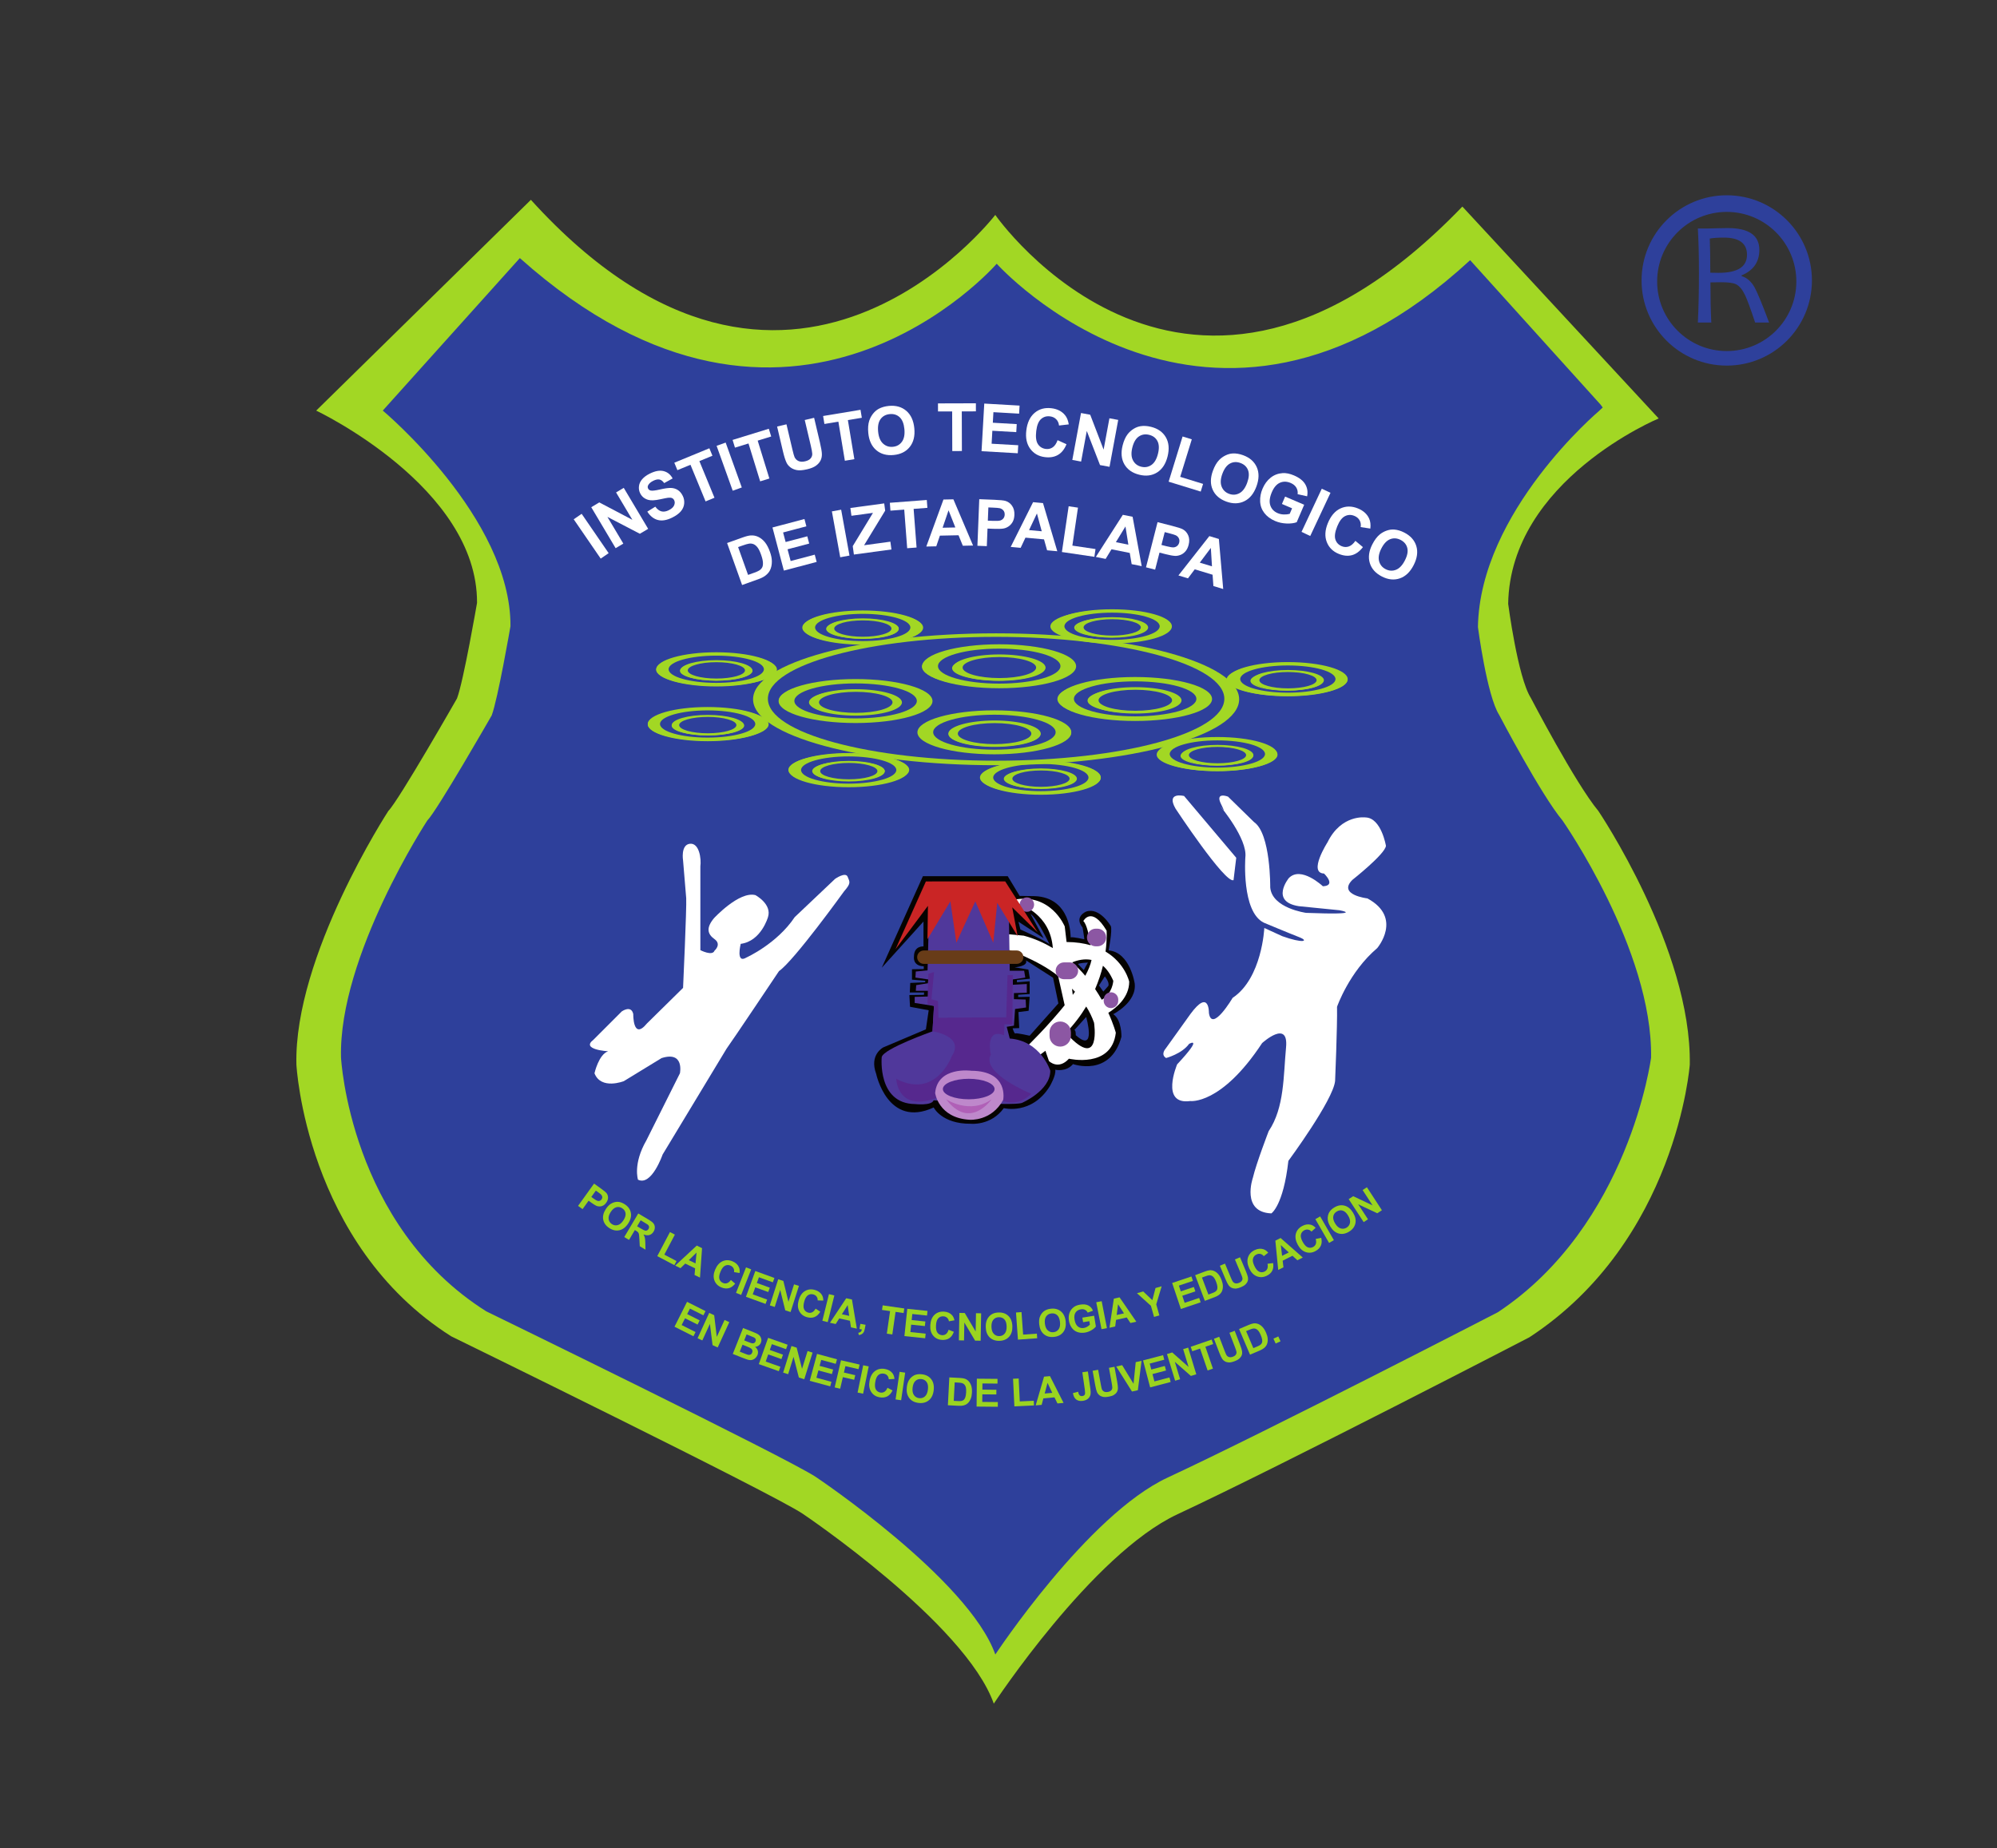 <?xml version="1.0" encoding="UTF-8" standalone="no"?>
<!-- Created with Inkscape (http://www.inkscape.org/) -->

<svg
   xmlns:dc="http://purl.org/dc/elements/1.1/"
   xmlns:cc="http://creativecommons.org/ns#"
   xmlns:rdf="http://www.w3.org/1999/02/22-rdf-syntax-ns#"
   xmlns:svg="http://www.w3.org/2000/svg"
   xmlns="http://www.w3.org/2000/svg"
   xmlns:sodipodi="http://sodipodi.sourceforge.net/DTD/sodipodi-0.dtd"
   xmlns:inkscape="http://www.inkscape.org/namespaces/inkscape"
   version="1.1"
   id="svg2"
   xml:space="preserve"
   width="191.629"
   height="177.408"
   viewBox="0 0 191.629 177.408"
   sodipodi:docname="escudo_ITIZ_original.svg"
   inkscape:export-filename="/opt/lampp/htdocs/wp-content/themes/Tecnologico/images/escudo_ITIZ_original.png"
   inkscape:export-xdpi="395.96072"
   inkscape:export-ydpi="395.96072"
   inkscape:version="0.92.2 (unknown)"><rect x="0" y="0" width="191.629" height="177.408" fill="#333333" stroke="none"/><defs
     id="defs6"><clipPath
       clipPathUnits="userSpaceOnUse"
       id="clipPath18"><path
         d="M 0,133.056 H 143.722 V 0 H 0 Z"
         id="path16"
         inkscape:connector-curvature="0" /></clipPath></defs><sodipodi:namedview
     pagecolor="#ffffff"
     bordercolor="#666666"
     borderopacity="1"
     objecttolerance="10"
     gridtolerance="10"
     guidetolerance="10"
     inkscape:pageopacity="0"
     inkscape:pageshadow="2"
     inkscape:window-width="1366"
     inkscape:window-height="715"
     id="namedview4"
     showgrid="false"
     inkscape:zoom="1.3302669"
     inkscape:cx="16.507275"
     inkscape:cy="88.704002"
     inkscape:window-x="0"
     inkscape:window-y="0"
     inkscape:window-maximized="1"
     inkscape:current-layer="g10" /><g
     id="g10"
     inkscape:groupmode="layer"
     inkscape:label="escudo_ITIZ_original"
     transform="matrix(1.333,0,0,-1.333,0,177.408)"><g
       id="g12"><g
         id="g14"
         clip-path="url(#clipPath18)"><g
           id="g20"
           transform="translate(124.303,107.812)"><path
             d="m 0,0 c -2.767,0 -5.01,2.243 -5.01,5.01 0,2.767 2.243,5.01 5.01,5.01 2.767,0 5.01,-2.243 5.01,-5.01 C 5.01,2.243 2.767,0 0,0 m 0,11.217 c -3.387,0 -6.132,-2.746 -6.132,-6.132 0,-3.387 2.745,-6.132 6.132,-6.132 3.387,0 6.132,2.745 6.132,6.132 0,3.386 -2.745,6.132 -6.132,6.132"
             style="fill:#2e409b;fill-opacity:1;fill-rule:nonzero;stroke:none"
             id="path22"
             inkscape:connector-curvature="0" /></g><g
           id="g24"
           transform="translate(115.063,74.694)"><path
             d="m 0,0 c -1.663,1.998 -4.864,8.145 -4.864,8.145 -0.941,1.479 -1.63,6.771 -1.63,6.771 C -6.351,23.822 4.34,28.265 4.34,28.265 L -9.792,43.522 c -19.774,-20.548 -33.624,-0.601 -33.624,-0.601 0,0 -14.876,-19.381 -33.43,1.086 L -92.301,28.83 c 0,0 11.623,-5.494 11.578,-13.844 0,0 -0.976,-5.665 -1.443,-6.882 0,0 -4.195,-7.35 -4.941,-8.099 0,0 -6.805,-10.44 -6.619,-18.258 0,0 0.653,-12.921 11.141,-19.569 0,0 23.167,-11.329 25.311,-12.781 0,0 11.7,-7.865 13.751,-13.67 0,0 7.072,10.76 13.218,13.634 7.787,3.643 25.337,12.745 25.337,12.745 10.617,6.95 11.547,19.633 11.547,19.633 C 6.714,-9.95 0,0 0,0"
             style="fill:#a2d724;fill-opacity:1;fill-rule:nonzero;stroke:none"
             id="path26"
             inkscape:connector-curvature="0" /></g><g
           id="g28"
           transform="translate(125.761,114.744)"><path
             d="m 0,0 c 0,0.825 -0.559,1.238 -1.675,1.238 -0.399,0 -0.733,-0.023 -1.003,-0.068 0.023,-0.603 0.036,-1.423 0.036,-2.46 0.208,-0.007 0.407,-0.01 0.598,-0.01 C -0.682,-1.3 0,-0.867 0,0 M 1.591,-4.879 H 0.587 c -0.332,0.995 -0.575,1.654 -0.727,1.977 -0.195,0.405 -0.415,0.667 -0.661,0.785 -0.194,0.094 -0.543,0.14 -1.046,0.14 -0.294,0 -0.556,-0.003 -0.785,-0.01 0,-1.12 0.021,-2.084 0.063,-2.892 h -0.968 c 0.052,1.075 0.078,2.261 0.078,3.558 0,1.22 -0.026,2.292 -0.078,3.214 h 0.734 c 0.155,0 0.353,0.005 0.592,0.016 0.239,0.01 0.513,0.015 0.822,0.015 1.519,0 2.278,-0.523 2.278,-1.57 0,-0.871 -0.426,-1.483 -1.279,-1.836 v -0.052 c 0.381,-0.115 0.69,-0.38 0.926,-0.796 0.197,-0.347 0.549,-1.196 1.055,-2.549"
             style="fill:#2e409b;fill-opacity:1;fill-rule:nonzero;stroke:none"
             id="path30"
             inkscape:connector-curvature="0" /></g><g
           id="g32"
           transform="translate(112.485,74.003)"><path
             d="m 0,0 c -1.56,1.867 -4.564,7.609 -4.564,7.609 -0.883,1.382 -1.529,6.325 -1.529,6.325 0.134,8.32 8.723,15.567 8.723,15.567 l 0.259,0.244 -0.156,0.211 -9.387,10.398 c -18.775,-17.33 -34.081,-0.257 -34.081,-0.257 0,0 -14.777,-17.068 -34.328,0.407 L -84.93,29.523 c 0,0 9.235,-7.723 9.193,-15.523 0,0 -0.916,-5.292 -1.354,-6.429 0,0 -3.936,-6.867 -4.636,-7.567 0,0 -6.385,-9.752 -6.21,-17.056 0,0 0.612,-12.071 10.453,-18.281 0,0 21.736,-10.584 23.747,-11.939 0,0 10.978,-7.348 12.902,-12.771 0,0 6.636,10.052 12.401,12.737 7.306,3.403 23.773,11.906 23.773,11.906 9.476,6.277 11.032,18.333 11.032,18.333 C 6.498,-9.302 0,0 0,0"
             style="fill:#2e409b;fill-opacity:1;fill-rule:nonzero;stroke:none"
             id="path34"
             inkscape:connector-curvature="0" /></g><g
           id="g36"
           transform="translate(71.707,78.316)"><path
             d="m 0,0 c -9.074,0 -16.429,1.996 -16.429,4.459 0,2.462 7.355,4.458 16.429,4.458 9.074,0 16.429,-1.996 16.429,-4.458 C 16.429,1.996 9.074,0 0,0 m 0,9.172 c -9.663,0 -17.496,-2.126 -17.496,-4.749 0,-2.622 7.833,-4.748 17.496,-4.748 9.663,0 17.496,2.126 17.496,4.748 0,2.623 -7.833,4.749 -17.496,4.749"
             style="fill:#a2d724;fill-opacity:1;fill-rule:nonzero;stroke:none"
             id="path38"
             inkscape:connector-curvature="0" /></g><g
           id="g40"
           transform="translate(51.581,83.778)"><path
             d="M 0,0 C -2.255,0 -4.084,0.496 -4.084,1.108 -4.084,1.72 -2.255,2.216 0,2.216 2.255,2.216 4.084,1.72 4.084,1.108 4.084,0.496 2.255,0 0,0 m 0,2.28 c -2.402,0 -4.349,-0.529 -4.349,-1.18 0,-0.652 1.947,-1.181 4.349,-1.181 2.402,0 4.349,0.529 4.349,1.181 0,0.651 -1.947,1.18 -4.349,1.18"
             style="fill:#a2d724;fill-opacity:1;fill-rule:nonzero;stroke:none"
             id="path42"
             inkscape:connector-curvature="0" /></g><g
           id="g44"
           transform="translate(51.559,84.129)"><path
             d="m 0,0 c -1.354,0 -2.452,0.298 -2.452,0.666 0,0.367 1.098,0.665 2.452,0.665 1.354,0 2.452,-0.298 2.452,-0.665 C 2.452,0.298 1.354,0 0,0 m 0,1.369 c -1.442,0 -2.612,-0.317 -2.612,-0.709 0,-0.391 1.17,-0.708 2.612,-0.708 1.442,0 2.612,0.317 2.612,0.708 0,0.392 -1.17,0.709 -2.612,0.709"
             style="fill:#a2d724;fill-opacity:1;fill-rule:nonzero;stroke:none"
             id="path46"
             inkscape:connector-curvature="0" /></g><g
           id="g48"
           transform="translate(50.983,79.837)"><path
             d="M 0,0 C -2.255,0 -4.084,0.496 -4.084,1.108 -4.084,1.72 -2.255,2.216 0,2.216 2.255,2.216 4.084,1.72 4.084,1.108 4.084,0.496 2.255,0 0,0 m 0,2.28 c -2.402,0 -4.349,-0.529 -4.349,-1.181 0,-0.651 1.947,-1.18 4.349,-1.18 2.402,0 4.349,0.529 4.349,1.18 C 4.349,1.751 2.402,2.28 0,2.28"
             style="fill:#a2d724;fill-opacity:1;fill-rule:nonzero;stroke:none"
             id="path50"
             inkscape:connector-curvature="0" /></g><g
           id="g52"
           transform="translate(50.962,80.187)"><path
             d="m 0,0 c -1.354,0 -2.452,0.298 -2.452,0.666 0,0.367 1.098,0.665 2.452,0.665 1.354,0 2.452,-0.298 2.452,-0.665 C 2.452,0.298 1.354,0 0,0 m 0,1.369 c -1.442,0 -2.612,-0.317 -2.612,-0.709 0,-0.391 1.17,-0.708 2.612,-0.708 1.442,0 2.612,0.317 2.612,0.708 0,0.392 -1.17,0.709 -2.612,0.709"
             style="fill:#a2d724;fill-opacity:1;fill-rule:nonzero;stroke:none"
             id="path54"
             inkscape:connector-curvature="0" /></g><g
           id="g56"
           transform="translate(61.101,76.556)"><path
             d="M 0,0 C -2.255,0 -4.084,0.496 -4.084,1.108 -4.084,1.72 -2.255,2.216 0,2.216 2.255,2.216 4.084,1.72 4.084,1.108 4.084,0.496 2.255,0 0,0 m 0,2.28 c -2.402,0 -4.349,-0.529 -4.349,-1.181 0,-0.651 1.947,-1.18 4.349,-1.18 2.402,0 4.349,0.529 4.349,1.18 C 4.349,1.751 2.402,2.28 0,2.28"
             style="fill:#a2d724;fill-opacity:1;fill-rule:nonzero;stroke:none"
             id="path58"
             inkscape:connector-curvature="0" /></g><g
           id="g60"
           transform="translate(61.079,76.907)"><path
             d="m 0,0 c -1.354,0 -2.452,0.298 -2.452,0.666 0,0.367 1.098,0.665 2.452,0.665 1.354,0 2.452,-0.298 2.452,-0.665 C 2.452,0.298 1.354,0 0,0 m 0,1.369 c -1.442,0 -2.612,-0.317 -2.612,-0.709 0,-0.391 1.17,-0.708 2.612,-0.708 1.442,0 2.612,0.317 2.612,0.708 0,0.392 -1.17,0.709 -2.612,0.709"
             style="fill:#a2d724;fill-opacity:1;fill-rule:nonzero;stroke:none"
             id="path62"
             inkscape:connector-curvature="0" /></g><g
           id="g64"
           transform="translate(74.894,76.003)"><path
             d="M 0,0 C -2.255,0 -4.084,0.496 -4.084,1.108 -4.084,1.72 -2.255,2.216 0,2.216 2.255,2.216 4.084,1.72 4.084,1.108 4.084,0.496 2.255,0 0,0 m 0,2.28 c -2.402,0 -4.349,-0.529 -4.349,-1.181 0,-0.651 1.947,-1.18 4.349,-1.18 2.402,0 4.349,0.529 4.349,1.18 C 4.349,1.751 2.402,2.28 0,2.28"
             style="fill:#a2d724;fill-opacity:1;fill-rule:nonzero;stroke:none"
             id="path66"
             inkscape:connector-curvature="0" /></g><g
           id="g68"
           transform="translate(74.873,76.354)"><path
             d="m 0,0 c -1.354,0 -2.452,0.298 -2.452,0.666 0,0.367 1.098,0.665 2.452,0.665 1.354,0 2.452,-0.298 2.452,-0.665 C 2.452,0.298 1.354,0 0,0 m 0,1.369 c -1.442,0 -2.612,-0.317 -2.612,-0.709 0,-0.391 1.17,-0.708 2.612,-0.708 1.442,0 2.612,0.317 2.612,0.708 0,0.392 -1.17,0.709 -2.612,0.709"
             style="fill:#a2d724;fill-opacity:1;fill-rule:nonzero;stroke:none"
             id="path70"
             inkscape:connector-curvature="0" /></g><g
           id="g72"
           transform="translate(87.615,77.653)"><path
             d="M 0,0 C -2.255,0 -4.084,0.496 -4.084,1.108 -4.084,1.72 -2.255,2.216 0,2.216 2.255,2.216 4.084,1.72 4.084,1.108 4.084,0.496 2.255,0 0,0 m 0,2.28 c -2.402,0 -4.349,-0.529 -4.349,-1.181 0,-0.651 1.947,-1.18 4.349,-1.18 2.402,0 4.349,0.529 4.349,1.18 C 4.349,1.751 2.402,2.28 0,2.28"
             style="fill:#a2d724;fill-opacity:1;fill-rule:nonzero;stroke:none"
             id="path74"
             inkscape:connector-curvature="0" /></g><g
           id="g76"
           transform="translate(87.594,78.003)"><path
             d="m 0,0 c -1.354,0 -2.452,0.298 -2.452,0.666 0,0.367 1.098,0.665 2.452,0.665 1.354,0 2.452,-0.298 2.452,-0.665 C 2.452,0.298 1.354,0 0,0 m 0,1.369 c -1.442,0 -2.612,-0.317 -2.612,-0.709 0,-0.391 1.17,-0.708 2.612,-0.708 1.442,0 2.612,0.317 2.612,0.708 0,0.392 -1.17,0.709 -2.612,0.709"
             style="fill:#a2d724;fill-opacity:1;fill-rule:nonzero;stroke:none"
             id="path78"
             inkscape:connector-curvature="0" /></g><g
           id="g80"
           transform="translate(92.65,83.055)"><path
             d="M 0,0 C -2.255,0 -4.084,0.496 -4.084,1.108 -4.084,1.72 -2.255,2.216 0,2.216 2.255,2.216 4.084,1.72 4.084,1.108 4.084,0.496 2.255,0 0,0 m 0,2.28 c -2.402,0 -4.349,-0.529 -4.349,-1.18 0,-0.652 1.947,-1.181 4.349,-1.181 2.402,0 4.349,0.529 4.349,1.181 0,0.651 -1.947,1.18 -4.349,1.18"
             style="fill:#a2d724;fill-opacity:1;fill-rule:nonzero;stroke:none"
             id="path82"
             inkscape:connector-curvature="0" /></g><g
           id="g84"
           transform="translate(92.628,83.406)"><path
             d="m 0,0 c -1.354,0 -2.452,0.298 -2.452,0.666 0,0.367 1.098,0.665 2.452,0.665 1.354,0 2.452,-0.298 2.452,-0.665 C 2.452,0.298 1.354,0 0,0 m 0,1.369 c -1.442,0 -2.612,-0.317 -2.612,-0.709 0,-0.391 1.17,-0.708 2.612,-0.708 1.442,0 2.612,0.317 2.612,0.708 0,0.392 -1.17,0.709 -2.612,0.709"
             style="fill:#a2d724;fill-opacity:1;fill-rule:nonzero;stroke:none"
             id="path86"
             inkscape:connector-curvature="0" /></g><g
           id="g88"
           transform="translate(79.964,86.889)"><path
             d="M 0,0 C -2.255,0 -4.084,0.496 -4.084,1.108 -4.084,1.72 -2.255,2.216 0,2.216 2.255,2.216 4.084,1.72 4.084,1.108 4.084,0.496 2.255,0 0,0 m 0,2.28 c -2.402,0 -4.349,-0.529 -4.349,-1.181 0,-0.651 1.947,-1.18 4.349,-1.18 2.402,0 4.349,0.529 4.349,1.18 C 4.349,1.751 2.402,2.28 0,2.28"
             style="fill:#a2d724;fill-opacity:1;fill-rule:nonzero;stroke:none"
             id="path90"
             inkscape:connector-curvature="0" /></g><g
           id="g92"
           transform="translate(79.942,87.239)"><path
             d="m 0,0 c -1.354,0 -2.452,0.298 -2.452,0.666 0,0.367 1.098,0.665 2.452,0.665 1.354,0 2.452,-0.298 2.452,-0.665 C 2.452,0.298 1.354,0 0,0 m 0,1.369 c -1.442,0 -2.612,-0.317 -2.612,-0.709 0,-0.391 1.17,-0.708 2.612,-0.708 1.442,0 2.612,0.317 2.612,0.708 0,0.392 -1.17,0.709 -2.612,0.709"
             style="fill:#a2d724;fill-opacity:1;fill-rule:nonzero;stroke:none"
             id="path94"
             inkscape:connector-curvature="0" /></g><g
           id="g96"
           transform="translate(62.105,86.798)"><path
             d="M 0,0 C -2.255,0 -4.084,0.496 -4.084,1.108 -4.084,1.72 -2.255,2.216 0,2.216 2.255,2.216 4.084,1.72 4.084,1.108 4.084,0.496 2.255,0 0,0 m 0,2.28 c -2.402,0 -4.349,-0.529 -4.349,-1.18 0,-0.652 1.947,-1.181 4.349,-1.181 2.402,0 4.349,0.529 4.349,1.181 0,0.651 -1.947,1.18 -4.349,1.18"
             style="fill:#a2d724;fill-opacity:1;fill-rule:nonzero;stroke:none"
             id="path98"
             inkscape:connector-curvature="0" /></g><g
           id="g100"
           transform="translate(62.083,87.148)"><path
             d="m 0,0 c -1.354,0 -2.452,0.298 -2.452,0.666 0,0.367 1.098,0.665 2.452,0.665 1.354,0 2.452,-0.298 2.452,-0.665 C 2.452,0.298 1.354,0 0,0 m 0,1.369 c -1.442,0 -2.612,-0.317 -2.612,-0.709 0,-0.391 1.17,-0.708 2.612,-0.708 1.442,0 2.612,0.317 2.612,0.708 0,0.392 -1.17,0.709 -2.612,0.709"
             style="fill:#a2d724;fill-opacity:1;fill-rule:nonzero;stroke:none"
             id="path102"
             inkscape:connector-curvature="0" /></g><g
           id="g104"
           transform="translate(71.863,83.7)"><path
             d="M 0,0 C -2.85,0 -5.16,0.627 -5.16,1.4 -5.16,2.174 -2.85,2.801 0,2.801 2.85,2.801 5.16,2.174 5.16,1.4 5.16,0.627 2.85,0 0,0 m 0,2.881 c -3.035,0 -5.495,-0.668 -5.495,-1.492 0,-0.823 2.46,-1.491 5.495,-1.491 3.035,0 5.495,0.668 5.495,1.491 0,0.824 -2.46,1.492 -5.495,1.492"
             style="fill:#a2d724;fill-opacity:1;fill-rule:nonzero;stroke:none"
             id="path106"
             inkscape:connector-curvature="0" /></g><g
           id="g108"
           transform="translate(71.836,84.143)"><path
             d="m 0,0 c -1.711,0 -3.099,0.377 -3.099,0.841 0,0.464 1.388,0.841 3.099,0.841 1.711,0 3.099,-0.377 3.099,-0.841 C 3.099,0.377 1.711,0 0,0 m 0,1.73 c -1.823,0 -3.3,-0.401 -3.3,-0.896 0,-0.494 1.477,-0.895 3.3,-0.895 1.823,0 3.3,0.401 3.3,0.895 C 3.3,1.329 1.823,1.73 0,1.73"
             style="fill:#a2d724;fill-opacity:1;fill-rule:nonzero;stroke:none"
             id="path110"
             inkscape:connector-curvature="0" /></g><g
           id="g112"
           transform="translate(71.616,78.957)"><path
             d="M 0,0 C -2.85,0 -5.16,0.627 -5.16,1.4 -5.16,2.174 -2.85,2.801 0,2.801 2.85,2.801 5.16,2.174 5.16,1.4 5.16,0.627 2.85,0 0,0 m 0,2.881 c -3.035,0 -5.495,-0.668 -5.495,-1.492 0,-0.823 2.46,-1.491 5.495,-1.491 3.035,0 5.495,0.668 5.495,1.491 0,0.824 -2.46,1.492 -5.495,1.492"
             style="fill:#a2d724;fill-opacity:1;fill-rule:nonzero;stroke:none"
             id="path114"
             inkscape:connector-curvature="0" /></g><g
           id="g116"
           transform="translate(71.588,79.4)"><path
             d="m 0,0 c -1.711,0 -3.099,0.377 -3.099,0.841 0,0.464 1.388,0.841 3.099,0.841 1.711,0 3.099,-0.377 3.099,-0.841 C 3.099,0.377 1.711,0 0,0 m 0,1.73 c -1.823,0 -3.3,-0.401 -3.3,-0.896 0,-0.494 1.477,-0.895 3.3,-0.895 1.823,0 3.3,0.401 3.3,0.895 C 3.3,1.329 1.823,1.73 0,1.73"
             style="fill:#a2d724;fill-opacity:1;fill-rule:nonzero;stroke:none"
             id="path118"
             inkscape:connector-curvature="0" /></g><g
           id="g120"
           transform="translate(61.562,81.242)"><path
             d="M 0,0 C -2.85,0 -5.16,0.627 -5.16,1.4 -5.16,2.174 -2.85,2.801 0,2.801 2.85,2.801 5.16,2.174 5.16,1.4 5.16,0.627 2.85,0 0,0 m 0,2.881 c -3.035,0 -5.495,-0.668 -5.495,-1.492 0,-0.823 2.46,-1.491 5.495,-1.491 3.035,0 5.495,0.668 5.495,1.491 0,0.824 -2.46,1.492 -5.495,1.492"
             style="fill:#a2d724;fill-opacity:1;fill-rule:nonzero;stroke:none"
             id="path122"
             inkscape:connector-curvature="0" /></g><g
           id="g124"
           transform="translate(61.535,81.685)"><path
             d="m 0,0 c -1.711,0 -3.099,0.377 -3.099,0.841 0,0.464 1.388,0.841 3.099,0.841 1.711,0 3.099,-0.377 3.099,-0.841 C 3.099,0.377 1.711,0 0,0 m 0,1.73 c -1.823,0 -3.3,-0.401 -3.3,-0.896 0,-0.494 1.477,-0.895 3.3,-0.895 1.823,0 3.3,0.401 3.3,0.895 C 3.3,1.329 1.823,1.73 0,1.73"
             style="fill:#a2d724;fill-opacity:1;fill-rule:nonzero;stroke:none"
             id="path126"
             inkscape:connector-curvature="0" /></g><g
           id="g128"
           transform="translate(81.615,81.368)"><path
             d="M 0,0 C -2.85,0 -5.16,0.627 -5.16,1.4 -5.16,2.174 -2.85,2.801 0,2.801 2.85,2.801 5.16,2.174 5.16,1.4 5.16,0.627 2.85,0 0,0 m 0,2.881 c -3.035,0 -5.495,-0.668 -5.495,-1.492 0,-0.823 2.46,-1.491 5.495,-1.491 3.035,0 5.495,0.668 5.495,1.491 0,0.824 -2.46,1.492 -5.495,1.492"
             style="fill:#a2d724;fill-opacity:1;fill-rule:nonzero;stroke:none"
             id="path130"
             inkscape:connector-curvature="0" /></g><g
           id="g132"
           transform="translate(81.587,81.811)"><path
             d="m 0,0 c -1.711,0 -3.099,0.377 -3.099,0.841 0,0.464 1.388,0.841 3.099,0.841 1.711,0 3.099,-0.377 3.099,-0.841 C 3.099,0.377 1.711,0 0,0 m 0,1.73 c -1.823,0 -3.3,-0.401 -3.3,-0.896 0,-0.494 1.477,-0.895 3.3,-0.895 1.823,0 3.3,0.401 3.3,0.895 C 3.3,1.329 1.823,1.73 0,1.73"
             style="fill:#a2d724;fill-opacity:1;fill-rule:nonzero;stroke:none"
             id="path134"
             inkscape:connector-curvature="0" /></g><g
           id="g136"
           transform="translate(49.172,61.959)"><path
             d="M 0,0 C 0,0 0.264,5.773 0.226,6.452 L 0,9.169 c 0,0 -0.189,1.132 0.491,1.208 0.679,0.075 0.83,-1.095 0.754,-1.623 V 3.736 2.717 c 0,0 0.868,-0.453 1.019,-0.038 0,0 0.528,0.453 0,0.83 -0.528,0.377 -0.604,0.83 -0.038,1.509 0,0 1.811,1.963 2.981,1.661 0,0 1.208,-0.642 0.906,-1.585 0,0 -0.491,-1.736 -1.962,-1.924 0,0 -0.378,-1.472 0.415,-0.981 0,0 2.188,0.981 3.471,2.905 l 2.906,2.754 c 0,0 0.754,0.529 0.905,0.151 0.151,-0.377 0.264,-0.452 -0.264,-1.056 0,0 -3.585,-4.981 -4.679,-5.736 0,0 -3.434,-5.131 -3.773,-5.584 l -4.604,-7.622 c 0,0 -0.792,-2.302 -1.773,-1.811 0,0 -0.377,1.132 0.604,2.83 l 2.415,4.83 c 0,0 0.339,1.622 -1.321,1.094 l -2.717,-1.66 c 0,0 -1.639,-0.651 -2.113,0.566 0,0 0.302,1.358 0.981,1.584 0,0 -2,0.114 -1.056,0.83 l 2.037,2.038 c 0,0 0.679,0.491 0.83,-0.189 0,0 -0.037,-1.924 0.981,-0.679 z"
             style="fill:#ffffff;fill-opacity:1;fill-rule:nonzero;stroke:none"
             id="path138"
             inkscape:connector-curvature="0" /></g><g
           id="g140"
           transform="translate(98.436,68.401)"><path
             d="m 0,0 c 0,0 -2.165,0.25 -1.083,1.333 0,0 2.374,1.873 2.416,2.456 0,0 -0.334,1.999 -1.458,2.041 0,0 -1.749,0.25 -2.748,-1.791 0,0 -1.416,-2.207 -0.25,-2.248 0,0 0.916,-0.875 -0.083,-0.917 0,0 -1.583,1.5 -2.457,0.583 0,0 -1.366,-1.683 0.717,-2.016 l 2.928,-0.293 c 0,0 2.018,-0.356 -2.396,-0.189 0,0 -2.457,0.333 -2.582,1.832 0,0 0.042,3.873 -1.166,4.706 l -1.874,1.832 c 0,0 -0.958,0.375 -0.5,-0.541 0.459,-0.916 -0.041,-0.167 -0.041,-0.167 0,0 1.957,-2.332 1.79,-3.664 0,0 -0.291,-3.915 1.333,-4.706 0,0 1.791,-0.75 2.54,-1.041 0.75,-0.292 0.269,-0.466 -1.23,0.075 l -1.278,0.586 c 0,0 -0.157,-3.618 -2.281,-5.033 0,0 -1.499,-2.541 -1.707,-1.083 0,0 0.042,1.79 -1.333,-0.083 l -1.79,-2.499 c 0,0 -0.375,-0.416 0.041,-0.666 0,0 1.128,0.295 1.656,1.018 0,0 1.085,0.612 -0.861,-1.474 0,0 -1.252,-2.947 0.945,-2.641 0,0 2.224,-0.306 5.171,4.171 0,0 1.918,1.751 1.724,-0.306 -0.195,-2.058 -0.111,-4.337 -1.251,-6.033 0,0 -0.89,-2.308 -1.14,-3.365 0,0 -0.862,-2.474 1.334,-2.557 0,0 0.862,0.556 1.224,3.781 0,0 3.225,4.365 3.364,5.755 0,0 0.167,3.948 0.139,5.338 0,0 0.862,2.502 2.891,4.226 0,0 1.872,2.183 -0.704,3.58"
             style="fill:#ffffff;fill-opacity:1;fill-rule:nonzero;stroke:none"
             id="path142"
             inkscape:connector-curvature="0" /></g><g
           id="g144"
           transform="translate(88.798,69.714)"><path
             d="m 0,0 0.195,1.613 -3.754,4.448 c 0,0 -1.334,0.334 -0.611,-0.917 0,0 3.558,-5.394 4.17,-5.144"
             style="fill:#ffffff;fill-opacity:1;fill-rule:nonzero;stroke:none"
             id="path146"
             inkscape:connector-curvature="0" /></g><g
           id="g148"
           transform="translate(53.134,93.697)"><path
             d="m 0,0 0.717,-2.003 0.455,0.163 c 0.171,0.062 0.29,0.115 0.359,0.162 0.09,0.059 0.157,0.131 0.201,0.213 0.045,0.083 0.063,0.199 0.056,0.349 C 1.781,-0.965 1.735,-0.774 1.651,-0.54 1.568,-0.306 1.483,-0.134 1.397,-0.023 1.311,0.087 1.219,0.164 1.119,0.208 1.02,0.251 0.909,0.265 0.786,0.248 0.694,0.237 0.523,0.187 0.274,0.098 Z M -0.793,0.293 0.322,0.692 C 0.574,0.782 0.773,0.832 0.918,0.84 1.114,0.851 1.299,0.813 1.474,0.725 1.648,0.637 1.803,0.508 1.938,0.339 2.073,0.169 2.191,-0.058 2.292,-0.341 2.382,-0.589 2.427,-0.815 2.43,-1.018 2.433,-1.265 2.389,-1.481 2.297,-1.667 2.228,-1.809 2.114,-1.94 1.954,-2.062 1.835,-2.153 1.663,-2.239 1.437,-2.319 L 0.288,-2.731 Z"
             style="fill:#ffffff;fill-opacity:1;fill-rule:nonzero;stroke:none"
             id="path150"
             inkscape:connector-curvature="0" /></g><g
           id="g152"
           transform="translate(56.428,92.005)"><path
             d="M 0,0 -0.82,3.104 1.482,3.713 1.62,3.188 -0.055,2.745 0.127,2.057 1.686,2.469 1.824,1.946 0.265,1.533 0.489,0.689 2.223,1.147 2.361,0.624 Z"
             style="fill:#ffffff;fill-opacity:1;fill-rule:nonzero;stroke:none"
             id="path154"
             inkscape:connector-curvature="0" /></g><g
           id="g156"
           transform="translate(60.485,92.965)"><path
             d="m 0,0 -0.6,3.303 0.667,0.121 0.6,-3.303 z"
             style="fill:#ffffff;fill-opacity:1;fill-rule:nonzero;stroke:none"
             id="path158"
             inkscape:connector-curvature="0" /></g><g
           id="g160"
           transform="translate(61.469,93.16)"><path
             d="M 0,0 -0.082,0.606 1.373,3.001 -0.177,2.791 -0.253,3.353 2.182,3.683 2.252,3.162 0.734,0.67 2.627,0.927 2.703,0.366 Z"
             style="fill:#ffffff;fill-opacity:1;fill-rule:nonzero;stroke:none"
             id="path162"
             inkscape:connector-curvature="0" /></g><g
           id="g164"
           transform="translate(65.305,93.615)"><path
             d="M 0,0 -0.212,2.781 -1.205,2.705 -1.248,3.272 1.412,3.474 1.455,2.908 0.464,2.832 0.676,0.051 Z"
             style="fill:#ffffff;fill-opacity:1;fill-rule:nonzero;stroke:none"
             id="path166"
             inkscape:connector-curvature="0" /></g><g
           id="g168"
           transform="translate(68.772,95.11)"><path
             d="M 0,0 -0.489,1.235 -0.916,-0.019 Z M 1.276,-1.301 0.539,-1.317 0.23,-0.561 -1.112,-0.589 -1.373,-1.358 -2.091,-1.373 -0.856,2.011 -0.14,2.026 Z"
             style="fill:#ffffff;fill-opacity:1;fill-rule:nonzero;stroke:none"
             id="path170"
             inkscape:connector-curvature="0" /></g><g
           id="g172"
           transform="translate(71.149,96.552)"><path
             d="m 0,0 -0.038,-0.952 0.371,-0.015 c 0.267,-0.01 0.446,0 0.537,0.031 0.092,0.032 0.165,0.084 0.219,0.157 0.054,0.073 0.082,0.159 0.086,0.258 0.005,0.122 -0.027,0.224 -0.095,0.306 -0.069,0.082 -0.157,0.135 -0.266,0.16 -0.081,0.018 -0.243,0.032 -0.487,0.042 z M -0.788,-2.76 -0.655,0.594 0.432,0.551 C 0.844,0.535 1.112,0.507 1.236,0.469 1.426,0.411 1.583,0.295 1.705,0.121 1.828,-0.053 1.885,-0.273 1.874,-0.54 1.866,-0.746 1.821,-0.918 1.741,-1.055 1.66,-1.192 1.561,-1.298 1.443,-1.374 1.325,-1.45 1.205,-1.498 1.085,-1.519 0.922,-1.545 0.687,-1.552 0.381,-1.539 l -0.442,0.017 -0.05,-1.265 z"
             style="fill:#ffffff;fill-opacity:1;fill-rule:nonzero;stroke:none"
             id="path174"
             inkscape:connector-curvature="0" /></g><g
           id="g176"
           transform="translate(74.991,94.836)"><path
             d="M 0,0 -0.346,1.283 -0.912,0.085 Z m 1.12,-1.438 -0.734,0.068 -0.222,0.787 -1.336,0.123 -0.346,-0.733 -0.716,0.066 1.611,3.222 0.714,-0.066 z"
             style="fill:#ffffff;fill-opacity:1;fill-rule:nonzero;stroke:none"
             id="path178"
             inkscape:connector-curvature="0" /></g><g
           id="g180"
           transform="translate(76.443,93.342)"><path
             d="M 0,0 0.486,3.294 1.157,3.195 0.753,0.461 2.42,0.214 2.338,-0.345 Z"
             style="fill:#ffffff;fill-opacity:1;fill-rule:nonzero;stroke:none"
             id="path182"
             inkscape:connector-curvature="0" /></g><g
           id="g184"
           transform="translate(81.227,93.872)"><path
             d="M 0,0 -0.208,1.312 -0.898,0.18 Z m 0.961,-1.548 -0.723,0.145 -0.137,0.806 -1.315,0.264 -0.422,-0.693 -0.705,0.142 1.944,3.033 0.703,-0.141 z"
             style="fill:#ffffff;fill-opacity:1;fill-rule:nonzero;stroke:none"
             id="path186"
             inkscape:connector-curvature="0" /></g><g
           id="g188"
           transform="translate(83.845,94.775)"><path
             d="m 0,0 -0.236,-0.923 0.359,-0.092 c 0.259,-0.066 0.437,-0.093 0.532,-0.082 0.096,0.012 0.178,0.048 0.247,0.108 0.067,0.06 0.114,0.138 0.139,0.233 0.03,0.119 0.02,0.225 -0.03,0.32 -0.05,0.095 -0.125,0.165 -0.227,0.212 -0.075,0.034 -0.23,0.082 -0.467,0.143 z M -1.348,-2.534 -0.516,0.718 0.538,0.449 C 0.937,0.347 1.193,0.264 1.306,0.2 1.48,0.104 1.609,-0.042 1.693,-0.238 1.777,-0.434 1.786,-0.661 1.72,-0.919 1.668,-1.119 1.589,-1.278 1.482,-1.395 1.375,-1.513 1.255,-1.596 1.124,-1.645 0.992,-1.694 0.866,-1.717 0.744,-1.712 0.579,-1.703 0.348,-1.661 0.051,-1.585 l -0.428,0.11 -0.314,-1.227 z"
             style="fill:#ffffff;fill-opacity:1;fill-rule:nonzero;stroke:none"
             id="path190"
             inkscape:connector-curvature="0" /></g><g
           id="g192"
           transform="translate(87.246,92.311)"><path
             d="M 0,0 -0.081,1.326 -0.877,0.266 Z M 0.809,-1.633 0.103,-1.419 0.044,-0.604 -1.24,-0.215 -1.727,-0.864 -2.415,-0.656 -0.189,2.178 0.497,1.97 Z"
             style="fill:#ffffff;fill-opacity:1;fill-rule:nonzero;stroke:none"
             id="path194"
             inkscape:connector-curvature="0" /></g><g
           id="g196"
           transform="translate(43.243,92.868)"><path
             d="M 0,0 -1.943,2.831 -1.371,3.224 0.572,0.392 Z"
             style="fill:#ffffff;fill-opacity:1;fill-rule:nonzero;stroke:none"
             id="path198"
             inkscape:connector-curvature="0" /></g><g
           id="g200"
           transform="translate(44.318,93.618)"><path
             d="M 0,0 -1.756,2.951 -1.177,3.296 1.204,2.044 0.031,4.015 0.584,4.344 2.341,1.393 1.743,1.038 -0.592,2.254 0.553,0.33 Z"
             style="fill:#ffffff;fill-opacity:1;fill-rule:nonzero;stroke:none"
             id="path202"
             inkscape:connector-curvature="0" /></g><g
           id="g204"
           transform="translate(46.597,96.25)"><path
             d="M 0,0 0.576,0.357 C 0.713,0.172 0.86,0.06 1.018,0.019 1.177,-0.021 1.35,0.006 1.539,0.099 1.74,0.198 1.87,0.315 1.929,0.449 1.989,0.584 1.991,0.709 1.935,0.822 1.899,0.895 1.847,0.946 1.779,0.976 1.711,1.006 1.615,1.014 1.489,0.999 1.404,0.988 1.216,0.951 0.925,0.888 0.551,0.806 0.267,0.792 0.073,0.846 -0.199,0.922 -0.396,1.082 -0.516,1.326 -0.593,1.483 -0.621,1.651 -0.6,1.832 c 0.021,0.18 0.098,0.347 0.23,0.501 0.133,0.154 0.317,0.29 0.554,0.407 C 0.57,2.931 0.903,2.989 1.182,2.916 1.461,2.843 1.675,2.668 1.824,2.39 L 1.216,2.055 C 1.112,2.201 0.999,2.286 0.877,2.312 0.755,2.338 0.606,2.308 0.431,2.222 0.251,2.133 0.127,2.026 0.062,1.901 0.02,1.821 0.018,1.741 0.058,1.661 0.094,1.588 0.155,1.541 0.242,1.52 0.353,1.492 0.578,1.518 0.915,1.596 1.253,1.674 1.513,1.71 1.696,1.706 1.878,1.701 2.043,1.653 2.19,1.561 2.338,1.469 2.46,1.325 2.555,1.131 2.643,0.954 2.675,0.765 2.654,0.563 2.631,0.36 2.549,0.177 2.407,0.014 2.265,-0.149 2.06,-0.297 1.792,-0.429 1.403,-0.621 1.06,-0.679 0.762,-0.602 0.465,-0.525 0.211,-0.325 0,0"
             style="fill:#ffffff;fill-opacity:1;fill-rule:nonzero;stroke:none"
             id="path206"
             inkscape:connector-curvature="0" /></g><g
           id="g208"
           transform="translate(50.792,96.986)"><path
             d="M 0,0 -1.087,2.638 -2.029,2.25 -2.25,2.787 0.273,3.826 0.494,3.289 -0.446,2.902 0.641,0.264 Z"
             style="fill:#ffffff;fill-opacity:1;fill-rule:nonzero;stroke:none"
             id="path210"
             inkscape:connector-curvature="0" /></g><g
           id="g212"
           transform="translate(52.746,97.756)"><path
             d="M 0,0 -1.16,3.232 -0.508,3.466 0.653,0.234 Z"
             style="fill:#ffffff;fill-opacity:1;fill-rule:nonzero;stroke:none"
             id="path214"
             inkscape:connector-curvature="0" /></g><g
           id="g216"
           transform="translate(54.722,98.431)"><path
             d="M 0,0 -0.84,2.727 -1.814,2.427 -1.985,2.982 0.623,3.786 0.794,3.23 -0.178,2.931 0.663,0.204 Z"
             style="fill:#ffffff;fill-opacity:1;fill-rule:nonzero;stroke:none"
             id="path218"
             inkscape:connector-curvature="0" /></g><g
           id="g220"
           transform="translate(55.941,102.378)"><path
             d="m 0,0 0.675,0.159 0.426,-1.81 c 0.068,-0.288 0.12,-0.472 0.156,-0.553 0.062,-0.13 0.156,-0.224 0.285,-0.281 0.128,-0.058 0.286,-0.064 0.474,-0.02 0.192,0.045 0.327,0.119 0.406,0.22 0.079,0.101 0.115,0.211 0.108,0.33 -0.007,0.118 -0.042,0.31 -0.104,0.575 L 1.99,0.469 2.665,0.628 3.079,-1.128 C 3.173,-1.529 3.222,-1.817 3.224,-1.992 3.227,-2.166 3.193,-2.321 3.121,-2.459 3.05,-2.596 2.94,-2.718 2.792,-2.824 2.644,-2.93 2.437,-3.014 2.173,-3.076 1.854,-3.152 1.603,-3.172 1.42,-3.137 c -0.182,0.035 -0.335,0.1 -0.458,0.195 -0.124,0.096 -0.216,0.204 -0.276,0.326 -0.09,0.182 -0.178,0.459 -0.266,0.833 z"
             style="fill:#ffffff;fill-opacity:1;fill-rule:nonzero;stroke:none"
             id="path222"
             inkscape:connector-curvature="0" /></g><g
           id="g224"
           transform="translate(60.819,99.914)"><path
             d="M 0,0 -0.467,2.815 -1.472,2.648 -1.566,3.221 1.126,3.668 1.221,3.094 0.217,2.928 0.684,0.113 Z"
             style="fill:#ffffff;fill-opacity:1;fill-rule:nonzero;stroke:none"
             id="path226"
             inkscape:connector-curvature="0" /></g><g
           id="g228"
           transform="translate(63.214,102.005)"><path
             d="m 0,0 c 0.038,-0.387 0.156,-0.672 0.353,-0.854 0.199,-0.182 0.435,-0.26 0.711,-0.233 0.275,0.026 0.491,0.147 0.648,0.363 0.157,0.215 0.216,0.521 0.178,0.917 C 1.852,0.585 1.737,0.869 1.547,1.045 1.357,1.221 1.119,1.295 0.835,1.267 0.55,1.24 0.33,1.12 0.175,0.908 0.02,0.696 -0.038,0.393 0,0 m -0.709,-0.092 c -0.034,0.348 -0.01,0.645 0.071,0.891 0.061,0.182 0.152,0.348 0.272,0.5 C -0.245,1.45 -0.107,1.567 0.046,1.65 0.251,1.76 0.492,1.829 0.77,1.857 1.274,1.905 1.692,1.789 2.025,1.506 2.357,1.223 2.551,0.803 2.605,0.246 2.659,-0.305 2.55,-0.751 2.281,-1.092 2.011,-1.433 1.625,-1.628 1.123,-1.677 c -0.508,-0.05 -0.927,0.066 -1.257,0.347 -0.33,0.281 -0.522,0.693 -0.575,1.238"
             style="fill:#ffffff;fill-opacity:1;fill-rule:nonzero;stroke:none"
             id="path230"
             inkscape:connector-curvature="0" /></g><g
           id="g232"
           transform="translate(68.551,100.612)"><path
             d="M 0,0 -0.008,2.853 -1.027,2.85 -1.029,3.431 1.7,3.439 1.701,2.858 0.685,2.855 0.693,0.002 Z"
             style="fill:#ffffff;fill-opacity:1;fill-rule:nonzero;stroke:none"
             id="path234"
             inkscape:connector-curvature="0" /></g><g
           id="g236"
           transform="translate(70.658,100.602)"><path
             d="M 0,0 0.196,3.429 2.738,3.283 2.705,2.703 0.855,2.809 0.812,2.049 2.533,1.95 2.5,1.373 0.778,1.471 0.725,0.538 2.641,0.429 2.608,-0.149 Z"
             style="fill:#ffffff;fill-opacity:1;fill-rule:nonzero;stroke:none"
             id="path238"
             inkscape:connector-curvature="0" /></g><g
           id="g240"
           transform="translate(76.132,101.395)"><path
             d="m 0,0 0.642,-0.292 c -0.147,-0.36 -0.351,-0.616 -0.611,-0.767 -0.26,-0.153 -0.572,-0.206 -0.938,-0.162 -0.453,0.055 -0.806,0.254 -1.061,0.599 -0.254,0.344 -0.348,0.785 -0.283,1.321 0.068,0.567 0.268,0.991 0.599,1.269 0.331,0.279 0.735,0.389 1.213,0.331 C -0.023,2.249 0.302,2.085 0.532,1.807 0.67,1.642 0.761,1.419 0.805,1.137 L 0.104,1.056 C 0.085,1.238 0.018,1.388 -0.098,1.505 -0.213,1.623 -0.363,1.693 -0.545,1.715 -0.798,1.746 -1.014,1.68 -1.194,1.517 -1.373,1.355 -1.487,1.071 -1.536,0.665 c -0.052,-0.431 -0.012,-0.748 0.121,-0.95 0.133,-0.201 0.324,-0.317 0.572,-0.347 0.182,-0.022 0.347,0.017 0.493,0.117 C -0.204,-0.414 -0.087,-0.243 0,0"
             style="fill:#ffffff;fill-opacity:1;fill-rule:nonzero;stroke:none"
             id="path242"
             inkscape:connector-curvature="0" /></g><g
           id="g244"
           transform="translate(77.193,99.973)"><path
             d="M 0,0 0.625,3.377 1.288,3.254 2.253,0.743 2.671,2.998 3.304,2.881 2.678,-0.496 1.994,-0.37 1.041,2.085 0.633,-0.118 Z"
             style="fill:#ffffff;fill-opacity:1;fill-rule:nonzero;stroke:none"
             id="path246"
             inkscape:connector-curvature="0" /></g><g
           id="g248"
           transform="translate(81.513,100.865)"><path
             d="m 0,0 c -0.094,-0.377 -0.079,-0.685 0.047,-0.923 0.125,-0.239 0.322,-0.391 0.59,-0.458 0.268,-0.067 0.512,-0.026 0.733,0.124 0.22,0.15 0.379,0.419 0.475,0.805 C 1.941,-0.07 1.928,0.235 1.808,0.465 1.688,0.695 1.489,0.845 1.212,0.914 0.934,0.983 0.687,0.944 0.47,0.796 0.252,0.649 0.096,0.383 0,0 m -0.699,0.151 c 0.085,0.339 0.207,0.611 0.366,0.816 0.119,0.15 0.26,0.277 0.425,0.379 0.165,0.102 0.333,0.166 0.505,0.192 0.23,0.036 0.48,0.02 0.751,-0.048 C 1.839,1.368 2.194,1.117 2.413,0.739 2.631,0.361 2.672,-0.1 2.537,-0.642 2.402,-1.18 2.151,-1.564 1.782,-1.795 1.414,-2.025 0.985,-2.079 0.496,-1.957 0,-1.833 -0.356,-1.583 -0.573,-1.208 -0.789,-0.833 -0.832,-0.38 -0.699,0.151"
             style="fill:#ffffff;fill-opacity:1;fill-rule:nonzero;stroke:none"
             id="path250"
             inkscape:connector-curvature="0" /></g><g
           id="g252"
           transform="translate(84.126,98.407)"><path
             d="M 0,0 1.005,3.254 1.668,3.049 0.833,0.348 2.48,-0.16 2.31,-0.713 Z"
             style="fill:#ffffff;fill-opacity:1;fill-rule:nonzero;stroke:none"
             id="path254"
             inkscape:connector-curvature="0" /></g><g
           id="g256"
           transform="translate(87.993,98.972)"><path
             d="m 0,0 c -0.134,-0.365 -0.15,-0.673 -0.051,-0.923 0.1,-0.25 0.28,-0.423 0.539,-0.518 0.26,-0.095 0.507,-0.079 0.742,0.047 0.235,0.126 0.42,0.376 0.557,0.75 0.135,0.37 0.155,0.675 0.06,0.916 C 1.751,0.513 1.569,0.683 1.301,0.781 1.032,0.879 0.782,0.866 0.551,0.742 0.32,0.619 0.136,0.371 0,0 m -0.679,0.223 c 0.12,0.329 0.27,0.587 0.45,0.774 0.133,0.137 0.287,0.248 0.462,0.332 0.174,0.084 0.349,0.13 0.523,0.138 C 0.988,1.478 1.235,1.436 1.498,1.34 1.973,1.166 2.299,0.88 2.477,0.48 2.654,0.081 2.647,-0.381 2.455,-0.905 2.264,-1.426 1.974,-1.782 1.583,-1.972 1.192,-2.163 0.76,-2.172 0.286,-1.998 c -0.479,0.175 -0.806,0.461 -0.983,0.858 -0.176,0.395 -0.17,0.85 0.018,1.363"
             style="fill:#ffffff;fill-opacity:1;fill-rule:nonzero;stroke:none"
             id="path258"
             inkscape:connector-curvature="0" /></g><g
           id="g260"
           transform="translate(92.283,96.802)"><path
             d="M 0,0 0.228,0.532 1.601,-0.056 1.063,-1.314 C 0.874,-1.386 0.632,-1.417 0.337,-1.407 c -0.296,0.01 -0.573,0.071 -0.833,0.182 -0.331,0.142 -0.589,0.334 -0.775,0.578 -0.186,0.244 -0.286,0.52 -0.299,0.831 -0.013,0.311 0.045,0.617 0.175,0.92 0.141,0.329 0.334,0.592 0.581,0.788 0.248,0.197 0.533,0.306 0.858,0.329 C 0.291,2.239 0.565,2.184 0.867,2.055 1.258,1.887 1.529,1.673 1.679,1.415 1.83,1.156 1.874,0.868 1.813,0.552 L 1.129,0.704 C 1.151,0.878 1.12,1.036 1.035,1.178 0.951,1.321 0.817,1.431 0.633,1.51 0.355,1.629 0.095,1.636 -0.144,1.529 -0.384,1.423 -0.579,1.196 -0.727,0.849 c -0.16,-0.375 -0.198,-0.691 -0.111,-0.95 0.086,-0.259 0.264,-0.446 0.534,-0.561 0.133,-0.057 0.279,-0.089 0.435,-0.094 0.157,-0.005 0.299,0.009 0.427,0.043 l 0.172,0.401 z"
             style="fill:#ffffff;fill-opacity:1;fill-rule:nonzero;stroke:none"
             id="path262"
             inkscape:connector-curvature="0" /></g><g
           id="g264"
           transform="translate(93.692,94.791)"><path
             d="M 0,0 1.459,3.109 2.086,2.814 0.628,-0.294 Z"
             style="fill:#ffffff;fill-opacity:1;fill-rule:nonzero;stroke:none"
             id="path266"
             inkscape:connector-curvature="0" /></g><g
           id="g268"
           transform="translate(99.438,93.595)"><path
             d="m 0,0 c -0.177,-0.347 -0.231,-0.65 -0.162,-0.91 0.069,-0.261 0.227,-0.453 0.473,-0.579 0.246,-0.126 0.494,-0.14 0.742,-0.043 0.249,0.097 0.463,0.323 0.643,0.677 0.18,0.351 0.236,0.652 0.17,0.903 C 1.8,0.298 1.64,0.489 1.386,0.619 1.131,0.749 0.881,0.766 0.637,0.671 0.392,0.575 0.179,0.352 0,0 m -0.647,0.303 c 0.159,0.312 0.339,0.55 0.539,0.714 0.15,0.12 0.316,0.212 0.499,0.274 C 0.575,1.354 0.753,1.378 0.927,1.365 1.159,1.348 1.399,1.277 1.648,1.15 2.099,0.92 2.388,0.597 2.517,0.179 2.645,-0.239 2.582,-0.697 2.328,-1.195 2.076,-1.688 1.745,-2.007 1.334,-2.149 0.923,-2.291 0.493,-2.247 0.044,-2.018 c -0.455,0.232 -0.746,0.555 -0.873,0.969 -0.127,0.415 -0.067,0.866 0.182,1.352"
             style="fill:#ffffff;fill-opacity:1;fill-rule:nonzero;stroke:none"
             id="path270"
             inkscape:connector-curvature="0" /></g><g
           id="g272"
           transform="translate(97.571,94.146)"><path
             d="m 0,0 0.542,-0.451 c -0.237,-0.309 -0.5,-0.502 -0.791,-0.58 -0.291,-0.077 -0.606,-0.047 -0.948,0.092 -0.422,0.172 -0.711,0.458 -0.865,0.857 -0.154,0.399 -0.129,0.85 0.075,1.35 0.215,0.529 0.52,0.885 0.912,1.066 0.393,0.181 0.812,0.181 1.257,0 C 0.571,2.175 0.841,1.931 0.99,1.602 1.079,1.408 1.108,1.168 1.076,0.884 L 0.379,0.991 C 0.408,1.171 0.383,1.334 0.303,1.478 0.222,1.622 0.097,1.729 -0.074,1.798 -0.309,1.895 -0.535,1.888 -0.751,1.778 -0.967,1.669 -1.152,1.425 -1.307,1.046 -1.47,0.644 -1.515,0.328 -1.44,0.099 c 0.076,-0.23 0.229,-0.392 0.46,-0.487 0.171,-0.069 0.34,-0.074 0.507,-0.016 C -0.306,-0.346 -0.148,-0.211 0,0"
             style="fill:#ffffff;fill-opacity:1;fill-rule:nonzero;stroke:none"
             id="path274"
             inkscape:connector-curvature="0" /></g><g
           id="g276"
           transform="translate(42.894,47.362)"><path
             d="m 0,0 -0.327,-0.456 0.178,-0.127 c 0.127,-0.091 0.219,-0.144 0.274,-0.158 0.055,-0.014 0.108,-0.013 0.158,0.006 0.05,0.018 0.092,0.051 0.126,0.098 0.042,0.059 0.059,0.119 0.052,0.182 -0.007,0.062 -0.033,0.117 -0.079,0.164 -0.034,0.035 -0.109,0.095 -0.225,0.179 z m -1.281,-1.101 1.152,1.605 0.52,-0.373 C 0.588,-0.011 0.71,-0.111 0.759,-0.17 0.834,-0.26 0.873,-0.368 0.877,-0.493 0.881,-0.618 0.838,-0.744 0.746,-0.872 0.675,-0.97 0.598,-1.041 0.514,-1.082 0.43,-1.124 0.347,-1.144 0.264,-1.142 c -0.082,10e-4 -0.157,0.016 -0.223,0.044 -0.088,0.04 -0.205,0.113 -0.352,0.218 l -0.211,0.152 -0.435,-0.606 z"
             style="fill:#9ad420;fill-opacity:1;fill-rule:nonzero;stroke:none"
             id="path278"
             inkscape:connector-curvature="0" /></g><g
           id="g280"
           transform="translate(43.962,45.819)"><path
             d="m 0,0 c -0.122,-0.187 -0.171,-0.358 -0.148,-0.511 0.024,-0.153 0.102,-0.273 0.236,-0.36 0.133,-0.087 0.274,-0.11 0.421,-0.069 0.149,0.04 0.285,0.156 0.41,0.348 0.123,0.19 0.174,0.359 0.151,0.506 C 1.048,0.062 0.968,0.18 0.83,0.27 0.692,0.36 0.551,0.385 0.405,0.345 0.259,0.305 0.124,0.191 0,0 M -0.352,0.213 C -0.242,0.382 -0.125,0.507 0,0.588 0.093,0.648 0.193,0.69 0.302,0.715 0.411,0.74 0.515,0.743 0.613,0.725 0.745,0.701 0.878,0.646 1.013,0.558 1.257,0.399 1.403,0.197 1.45,-0.05 1.499,-0.297 1.435,-0.555 1.259,-0.824 1.085,-1.092 0.877,-1.254 0.633,-1.31 c -0.244,-0.056 -0.487,-0.005 -0.73,0.153 -0.246,0.16 -0.393,0.363 -0.441,0.607 -0.048,0.245 0.015,0.499 0.186,0.763"
             style="fill:#9ad420;fill-opacity:1;fill-rule:nonzero;stroke:none"
             id="path282"
             inkscape:connector-curvature="0" /></g><g
           id="g284"
           transform="translate(45.863,44.793)"><path
             d="m 0,0 0.254,-0.151 c 0.164,-0.097 0.271,-0.152 0.32,-0.162 0.05,-0.01 0.096,-0.005 0.139,0.015 0.044,0.02 0.081,0.056 0.111,0.107 0.033,0.057 0.046,0.112 0.036,0.166 C 0.85,0.028 0.82,0.076 0.77,0.118 0.745,0.138 0.662,0.19 0.523,0.272 L 0.256,0.431 Z M -0.925,-0.777 0.083,0.922 0.805,0.494 C 0.987,0.386 1.11,0.293 1.174,0.213 1.238,0.134 1.272,0.04 1.275,-0.067 1.278,-0.174 1.25,-0.278 1.19,-0.379 1.114,-0.506 1.014,-0.589 0.891,-0.628 0.766,-0.666 0.623,-0.652 0.461,-0.586 0.51,-0.673 0.543,-0.756 0.56,-0.837 0.578,-0.917 0.588,-1.048 0.592,-1.229 L 0.603,-1.683 0.193,-1.44 0.164,-0.923 C 0.154,-0.738 0.143,-0.62 0.131,-0.566 0.119,-0.512 0.099,-0.468 0.07,-0.434 0.041,-0.4 -0.013,-0.359 -0.092,-0.312 l -0.069,0.041 -0.42,-0.709 z"
             style="fill:#9ad420;fill-opacity:1;fill-rule:nonzero;stroke:none"
             id="path286"
             inkscape:connector-curvature="0" /></g><g
           id="g288"
           transform="translate(47.315,42.644)"><path
             d="M 0,0 0.914,1.733 1.267,1.547 0.508,0.108 1.385,-0.354 1.23,-0.649 Z"
             style="fill:#9ad420;fill-opacity:1;fill-rule:nonzero;stroke:none"
             id="path290"
             inkscape:connector-curvature="0" /></g><g
           id="g292"
           transform="translate(50.069,42.12)"><path
             d="M 0,0 0.074,0.778 -0.485,0.234 Z m 0.321,-1.023 -0.391,0.189 0.04,0.479 -0.711,0.343 -0.342,-0.332 -0.381,0.184 1.553,1.443 0.38,-0.184 z"
             style="fill:#9ad420;fill-opacity:1;fill-rule:nonzero;stroke:none"
             id="path294"
             inkscape:connector-curvature="0" /></g><g
           id="g296"
           transform="translate(52.615,40.927)"><path
             d="M 0,0 0.308,-0.264 C 0.17,-0.439 0.017,-0.548 -0.151,-0.591 c -0.168,-0.043 -0.349,-0.023 -0.544,0.06 -0.242,0.102 -0.406,0.269 -0.492,0.499 -0.086,0.231 -0.068,0.49 0.053,0.776 0.128,0.303 0.306,0.505 0.533,0.606 0.227,0.102 0.468,0.099 0.723,-0.009 C 0.344,1.247 0.498,1.105 0.581,0.914 0.631,0.802 0.646,0.664 0.626,0.501 L 0.225,0.567 C 0.244,0.671 0.23,0.764 0.185,0.848 0.14,0.931 0.068,0.993 -0.029,1.035 -0.164,1.092 -0.294,1.089 -0.419,1.028 -0.544,0.967 -0.652,0.828 -0.744,0.611 -0.841,0.381 -0.869,0.2 -0.827,0.067 c 0.041,-0.132 0.128,-0.227 0.261,-0.282 0.097,-0.042 0.194,-0.046 0.291,-0.014 C -0.179,-0.197 -0.087,-0.121 0,0"
             style="fill:#9ad420;fill-opacity:1;fill-rule:nonzero;stroke:none"
             id="path298"
             inkscape:connector-curvature="0" /></g><g
           id="g300"
           transform="translate(52.984,39.997)"><path
             d="M 0,0 0.72,1.839 1.092,1.694 0.371,-0.146 Z"
             style="fill:#9ad420;fill-opacity:1;fill-rule:nonzero;stroke:none"
             id="path302"
             inkscape:connector-curvature="0" /></g><g
           id="g304"
           transform="translate(53.698,39.715)"><path
             d="M 0,0 0.674,1.857 2.051,1.357 1.937,1.043 0.935,1.407 0.785,0.995 1.718,0.657 1.604,0.344 0.672,0.682 0.488,0.177 1.526,-0.2 1.412,-0.512 Z"
             style="fill:#9ad420;fill-opacity:1;fill-rule:nonzero;stroke:none"
             id="path306"
             inkscape:connector-curvature="0" /></g><g
           id="g308"
           transform="translate(55.418,39.097)"><path
             d="M 0,0 0.603,1.881 0.973,1.762 1.34,0.259 1.743,1.516 2.095,1.403 1.492,-0.479 1.111,-0.357 0.746,1.113 0.353,-0.113 Z"
             style="fill:#9ad420;fill-opacity:1;fill-rule:nonzero;stroke:none"
             id="path310"
             inkscape:connector-curvature="0" /></g><g
           id="g312"
           transform="translate(58.711,38.864)"><path
             d="m 0,0 0.34,-0.222 c -0.115,-0.191 -0.253,-0.319 -0.414,-0.383 -0.161,-0.064 -0.343,-0.068 -0.547,-0.011 -0.253,0.07 -0.437,0.214 -0.552,0.431 -0.115,0.218 -0.13,0.477 -0.047,0.777 0.088,0.317 0.237,0.54 0.45,0.67 0.212,0.13 0.451,0.158 0.718,0.084 C 0.181,1.281 0.351,1.16 0.458,0.982 0.522,0.877 0.555,0.742 0.556,0.577 L 0.15,0.592 C 0.155,0.697 0.13,0.788 0.074,0.865 0.018,0.942 -0.06,0.994 -0.163,1.023 -0.304,1.062 -0.432,1.043 -0.548,0.966 -0.664,0.889 -0.754,0.737 -0.816,0.51 -0.883,0.27 -0.887,0.086 -0.829,-0.04 c 0.058,-0.126 0.156,-0.208 0.295,-0.247 0.102,-0.028 0.199,-0.02 0.291,0.025 C -0.152,-0.218 -0.071,-0.131 0,0"
             style="fill:#9ad420;fill-opacity:1;fill-rule:nonzero;stroke:none"
             id="path314"
             inkscape:connector-curvature="0" /></g><g
           id="g316"
           transform="translate(59.199,37.989)"><path
             d="M 0,0 0.474,1.918 0.862,1.822 0.387,-0.096 Z"
             style="fill:#9ad420;fill-opacity:1;fill-rule:nonzero;stroke:none"
             id="path318"
             inkscape:connector-curvature="0" /></g><g
           id="g320"
           transform="translate(61.131,38.343)"><path
             d="M 0,0 -0.11,0.774 -0.527,0.115 Z m 0.551,-0.92 -0.423,0.092 -0.074,0.475 -0.771,0.168 -0.255,-0.403 -0.413,0.09 1.171,1.766 0.412,-0.089 z"
             style="fill:#9ad420;fill-opacity:1;fill-rule:nonzero;stroke:none"
             id="path322"
             inkscape:connector-curvature="0" /></g><g
           id="g324"
           transform="translate(61.937,37.77)"><path
             d="M 0,0 0.372,-0.07 0.322,-0.336 C 0.302,-0.444 0.277,-0.527 0.247,-0.586 0.216,-0.645 0.171,-0.694 0.11,-0.734 0.049,-0.773 -0.024,-0.8 -0.109,-0.813 l -0.044,0.167 c 0.08,0.011 0.14,0.035 0.179,0.072 0.04,0.037 0.068,0.094 0.084,0.168 l -0.18,0.034 z"
             style="fill:#9ad420;fill-opacity:1;fill-rule:nonzero;stroke:none"
             id="path326"
             inkscape:connector-curvature="0" /></g><g
           id="g328"
           transform="translate(63.84,37.061)"><path
             d="M 0,0 0.234,1.625 -0.346,1.708 -0.298,2.039 1.256,1.815 1.208,1.484 0.629,1.568 0.395,-0.057 Z"
             style="fill:#9ad420;fill-opacity:1;fill-rule:nonzero;stroke:none"
             id="path330"
             inkscape:connector-curvature="0" /></g><g
           id="g332"
           transform="translate(65.106,36.886)"><path
             d="M 0,0 0.206,1.965 1.663,1.812 1.628,1.479 0.568,1.591 0.522,1.155 1.508,1.052 1.474,0.721 0.487,0.824 0.431,0.29 1.529,0.174 1.494,-0.157 Z"
             style="fill:#9ad420;fill-opacity:1;fill-rule:nonzero;stroke:none"
             id="path334"
             inkscape:connector-curvature="0" /></g><g
           id="g336"
           transform="translate(68.285,37.343)"><path
             d="M 0,0 0.379,-0.147 C 0.306,-0.358 0.197,-0.512 0.053,-0.608 -0.091,-0.704 -0.269,-0.745 -0.48,-0.731 c -0.262,0.016 -0.472,0.119 -0.629,0.308 -0.158,0.189 -0.227,0.439 -0.207,0.749 0.02,0.328 0.121,0.578 0.302,0.749 0.18,0.171 0.409,0.248 0.685,0.231 C -0.088,1.291 0.104,1.207 0.245,1.055 0.33,0.966 0.39,0.84 0.424,0.68 L 0.025,0.61 C 0.008,0.714 -0.036,0.797 -0.106,0.861 -0.177,0.925 -0.265,0.96 -0.371,0.967 -0.517,0.976 -0.638,0.931 -0.736,0.831 -0.834,0.732 -0.89,0.565 -0.904,0.33 c -0.016,-0.249 0.018,-0.429 0.101,-0.541 0.083,-0.111 0.196,-0.171 0.34,-0.18 0.106,-0.007 0.199,0.021 0.279,0.084 C -0.103,-0.245 -0.042,-0.142 0,0"
             style="fill:#9ad420;fill-opacity:1;fill-rule:nonzero;stroke:none"
             id="path338"
             inkscape:connector-curvature="0" /></g><g
           id="g340"
           transform="translate(69.027,36.58)"><path
             d="M 0,0 0.035,1.975 0.423,1.968 1.208,0.635 1.231,1.954 1.602,1.947 1.567,-0.028 1.167,-0.021 0.393,1.282 0.37,-0.007 Z"
             style="fill:#9ad420;fill-opacity:1;fill-rule:nonzero;stroke:none"
             id="path342"
             inkscape:connector-curvature="0" /></g><g
           id="g344"
           transform="translate(71.372,37.551)"><path
             d="m 0,0 c 0.007,-0.223 0.063,-0.391 0.169,-0.504 0.107,-0.112 0.24,-0.166 0.399,-0.162 0.159,0.005 0.288,0.066 0.386,0.183 0.099,0.118 0.145,0.291 0.138,0.52 C 1.086,0.263 1.031,0.431 0.929,0.539 0.827,0.648 0.693,0.699 0.529,0.695 0.364,0.69 0.233,0.63 0.136,0.514 0.039,0.398 -0.006,0.227 0,0 m -0.41,-0.025 c -0.006,0.201 0.019,0.37 0.075,0.509 0.042,0.102 0.101,0.194 0.176,0.276 C -0.083,0.842 0,0.903 0.091,0.945 0.213,1 0.354,1.031 0.515,1.035 0.806,1.044 1.041,0.96 1.221,0.785 1.401,0.609 1.496,0.361 1.505,0.039 1.514,-0.279 1.435,-0.531 1.266,-0.716 1.098,-0.901 0.869,-0.998 0.579,-1.006 0.286,-1.015 0.05,-0.932 -0.129,-0.758 -0.308,-0.584 -0.401,-0.34 -0.41,-0.025"
             style="fill:#9ad420;fill-opacity:1;fill-rule:nonzero;stroke:none"
             id="path346"
             inkscape:connector-curvature="0" /></g><g
           id="g348"
           transform="translate(73.278,36.631)"><path
             d="M 0,0 -0.14,1.954 0.257,1.983 0.374,0.361 1.363,0.432 1.387,0.1 Z"
             style="fill:#9ad420;fill-opacity:1;fill-rule:nonzero;stroke:none"
             id="path350"
             inkscape:connector-curvature="0" /></g><g
           id="g352"
           transform="translate(75.219,37.781)"><path
             d="m 0,0 c 0.025,-0.222 0.096,-0.385 0.212,-0.488 0.116,-0.103 0.253,-0.145 0.411,-0.127 0.158,0.018 0.281,0.09 0.369,0.216 C 1.08,-0.274 1.111,-0.097 1.085,0.13 1.059,0.355 0.991,0.518 0.879,0.617 0.768,0.716 0.63,0.756 0.467,0.737 0.304,0.719 0.179,0.647 0.091,0.524 0.004,0.4 -0.026,0.226 0,0 m -0.407,-0.06 c -0.023,0.2 -0.012,0.371 0.032,0.513 0.033,0.105 0.083,0.202 0.152,0.29 C -0.155,0.832 -0.078,0.9 0.01,0.949 0.126,1.015 0.264,1.057 0.424,1.076 0.713,1.109 0.955,1.046 1.149,0.887 1.343,0.727 1.459,0.488 1.496,0.168 1.532,-0.149 1.475,-0.407 1.323,-0.605 1.171,-0.804 0.951,-0.92 0.663,-0.953 c -0.292,-0.034 -0.534,0.029 -0.727,0.187 -0.193,0.158 -0.307,0.393 -0.343,0.706"
             style="fill:#9ad420;fill-opacity:1;fill-rule:nonzero;stroke:none"
             id="path354"
             inkscape:connector-curvature="0" /></g><g
           id="g356"
           transform="translate(77.968,37.886)"><path
             d="M 0,0 -0.054,0.329 0.795,0.467 0.921,-0.31 C 0.852,-0.403 0.744,-0.493 0.598,-0.579 0.451,-0.665 0.297,-0.722 0.137,-0.748 c -0.204,-0.033 -0.389,-0.019 -0.554,0.042 -0.166,0.061 -0.3,0.164 -0.402,0.311 -0.102,0.147 -0.169,0.313 -0.199,0.5 -0.033,0.204 -0.02,0.391 0.039,0.563 0.06,0.171 0.164,0.313 0.315,0.424 0.114,0.085 0.264,0.143 0.451,0.173 0.242,0.039 0.439,0.02 0.592,-0.06 C 0.531,1.126 0.642,1 0.71,0.827 L 0.331,0.69 C 0.288,0.781 0.224,0.849 0.139,0.892 0.054,0.935 -0.045,0.947 -0.158,0.928 -0.331,0.9 -0.458,0.824 -0.542,0.698 -0.626,0.572 -0.65,0.402 -0.615,0.188 c 0.038,-0.231 0.117,-0.397 0.239,-0.496 0.122,-0.099 0.266,-0.135 0.433,-0.107 0.082,0.013 0.162,0.043 0.24,0.089 0.077,0.046 0.142,0.096 0.194,0.152 l -0.04,0.247 z"
             style="fill:#9ad420;fill-opacity:1;fill-rule:nonzero;stroke:none"
             id="path358"
             inkscape:connector-curvature="0" /></g><g
           id="g360"
           transform="translate(79.294,37.384)"><path
             d="M 0,0 -0.379,1.939 0.012,2.015 0.391,0.076 Z"
             style="fill:#9ad420;fill-opacity:1;fill-rule:nonzero;stroke:none"
             id="path362"
             inkscape:connector-curvature="0" /></g><g
           id="g364"
           transform="translate(80.912,38.524)"><path
             d="m 0,0 -0.427,0.655 -0.099,-0.774 z m 0.888,-0.601 -0.423,-0.095 -0.267,0.4 -0.77,-0.174 -0.06,-0.474 -0.413,-0.093 0.315,2.096 0.412,0.093 z"
             style="fill:#9ad420;fill-opacity:1;fill-rule:nonzero;stroke:none"
             id="path366"
             inkscape:connector-curvature="0" /></g><g
           id="g368"
           transform="translate(83.076,38.267)"><path
             d="M 0,0 -0.225,0.801 -1.231,1.707 -0.78,1.833 -0.122,1.206 0.106,2.081 0.548,2.206 0.159,0.905 0.383,0.107 Z"
             style="fill:#9ad420;fill-opacity:1;fill-rule:nonzero;stroke:none"
             id="path370"
             inkscape:connector-curvature="0" /></g><g
           id="g372"
           transform="translate(85.008,38.839)"><path
             d="M 0,0 -0.629,1.872 0.759,2.339 0.866,2.022 -0.144,1.683 -0.005,1.268 0.935,1.583 1.041,1.268 0.101,0.952 0.272,0.443 1.318,0.794 1.424,0.479 Z"
             style="fill:#9ad420;fill-opacity:1;fill-rule:nonzero;stroke:none"
             id="path374"
             inkscape:connector-curvature="0" /></g><g
           id="g376"
           transform="translate(86.526,41.1)"><path
             d="m 0,0 0.462,-1.224 0.279,0.105 c 0.104,0.039 0.177,0.074 0.219,0.103 0.054,0.038 0.095,0.082 0.121,0.133 0.026,0.052 0.037,0.123 0.03,0.216 C 1.106,-0.575 1.076,-0.458 1.022,-0.315 0.968,-0.172 0.914,-0.067 0.86,0 0.806,0.067 0.748,0.114 0.686,0.139 0.624,0.165 0.556,0.172 0.481,0.161 0.424,0.153 0.32,0.121 0.168,0.063 Z M -0.491,0.172 0.191,0.429 C 0.345,0.487 0.466,0.52 0.556,0.527 0.676,0.535 0.791,0.514 0.899,0.462 1.007,0.409 1.103,0.332 1.188,0.229 1.273,0.126 1.349,-0.012 1.414,-0.185 1.471,-0.337 1.502,-0.476 1.505,-0.6 1.51,-0.752 1.485,-0.886 1.431,-1.001 1.39,-1.089 1.321,-1.171 1.224,-1.248 1.152,-1.305 1.046,-1.359 0.909,-1.411 L 0.206,-1.676 Z"
             style="fill:#9ad420;fill-opacity:1;fill-rule:nonzero;stroke:none"
             id="path378"
             inkscape:connector-curvature="0" /></g><g
           id="g380"
           transform="translate(87.814,41.95)"><path
             d="m 0,0 0.368,0.155 0.414,-0.987 c 0.066,-0.156 0.113,-0.256 0.142,-0.298 0.047,-0.068 0.109,-0.112 0.188,-0.133 0.078,-0.02 0.168,-0.008 0.271,0.035 0.104,0.044 0.174,0.098 0.209,0.163 0.035,0.065 0.045,0.131 0.03,0.197 -0.015,0.067 -0.054,0.172 -0.114,0.316 L 1.084,0.456 1.452,0.61 1.854,-0.346 C 1.946,-0.565 2.001,-0.723 2.019,-0.822 2.037,-0.921 2.033,-1.012 2.005,-1.097 1.978,-1.181 1.927,-1.261 1.853,-1.335 1.779,-1.41 1.67,-1.477 1.526,-1.538 1.352,-1.611 1.212,-1.646 1.105,-1.644 0.999,-1.642 0.906,-1.619 0.827,-1.577 0.747,-1.535 0.685,-1.482 0.638,-1.418 0.57,-1.324 0.494,-1.175 0.408,-0.971 Z"
             style="fill:#9ad420;fill-opacity:1;fill-rule:nonzero;stroke:none"
             id="path382"
             inkscape:connector-curvature="0" /></g><g
           id="g384"
           transform="translate(91.245,42.093)"><path
             d="m 0,0 0.402,0.051 c 0.037,-0.22 0.015,-0.407 -0.066,-0.56 -0.081,-0.153 -0.218,-0.274 -0.411,-0.363 -0.237,-0.11 -0.471,-0.12 -0.699,-0.028 -0.229,0.092 -0.408,0.278 -0.539,0.561 -0.138,0.298 -0.169,0.565 -0.091,0.802 0.078,0.236 0.242,0.413 0.493,0.529 0.219,0.101 0.428,0.119 0.624,0.053 C -0.17,1.006 -0.057,0.924 0.05,0.8 L -0.269,0.548 C -0.333,0.631 -0.411,0.684 -0.504,0.707 -0.595,0.73 -0.69,0.719 -0.786,0.674 -0.919,0.612 -1.005,0.515 -1.043,0.381 -1.082,0.247 -1.052,0.074 -0.953,-0.14 c 0.105,-0.226 0.221,-0.369 0.347,-0.427 0.126,-0.059 0.254,-0.058 0.385,0.003 0.096,0.044 0.164,0.113 0.205,0.206 C 0.025,-0.265 0.03,-0.145 0,0"
             style="fill:#9ad420;fill-opacity:1;fill-rule:nonzero;stroke:none"
             id="path386"
             inkscape:connector-curvature="0" /></g><g
           id="g388"
           transform="translate(92.775,42.909)"><path
             d="m 0,0 -0.574,0.531 0.093,-0.774 z M 1.008,-0.366 0.621,-0.562 0.265,-0.239 -0.44,-0.595 -0.383,-1.07 -0.761,-1.26 -0.966,0.849 -0.589,1.04 Z"
             style="fill:#9ad420;fill-opacity:1;fill-rule:nonzero;stroke:none"
             id="path390"
             inkscape:connector-curvature="0" /></g><g
           id="g392"
           transform="translate(94.714,43.882)"><path
             d="M 0,0 0.398,0.078 C 0.449,-0.139 0.44,-0.327 0.369,-0.485 0.299,-0.643 0.171,-0.773 -0.016,-0.875 -0.245,-1.001 -0.477,-1.026 -0.712,-0.95 c -0.234,0.076 -0.426,0.25 -0.575,0.523 -0.158,0.288 -0.206,0.553 -0.145,0.794 0.061,0.241 0.213,0.428 0.456,0.561 0.212,0.116 0.418,0.148 0.619,0.095 0.12,-0.031 0.237,-0.104 0.353,-0.222 L -0.305,0.529 C -0.375,0.608 -0.457,0.655 -0.55,0.671 -0.644,0.688 -0.737,0.67 -0.83,0.619 -0.958,0.549 -1.037,0.446 -1.067,0.31 c -0.029,-0.136 0.013,-0.307 0.126,-0.514 0.12,-0.219 0.245,-0.353 0.375,-0.403 0.129,-0.05 0.257,-0.04 0.383,0.029 0.093,0.051 0.157,0.124 0.192,0.22 C 0.043,-0.262 0.04,-0.143 0,0"
             style="fill:#9ad420;fill-opacity:1;fill-rule:nonzero;stroke:none"
             id="path394"
             inkscape:connector-curvature="0" /></g><g
           id="g396"
           transform="translate(95.676,43.594)"><path
             d="M 0,0 -0.988,1.711 -0.642,1.91 0.345,0.2 Z"
             style="fill:#9ad420;fill-opacity:1;fill-rule:nonzero;stroke:none"
             id="path398"
             inkscape:connector-curvature="0" /></g><g
           id="g400"
           transform="translate(96.114,44.993)"><path
             d="m 0,0 c 0.116,-0.191 0.248,-0.309 0.397,-0.354 0.148,-0.045 0.29,-0.026 0.426,0.056 0.136,0.083 0.217,0.2 0.245,0.351 C 1.095,0.204 1.05,0.377 0.931,0.573 0.813,0.766 0.683,0.884 0.54,0.928 0.398,0.972 0.256,0.95 0.116,0.865 -0.025,0.78 -0.109,0.663 -0.136,0.514 -0.164,0.366 -0.118,0.194 0,0 m -0.344,-0.225 c -0.105,0.172 -0.167,0.332 -0.186,0.48 -0.014,0.109 -0.009,0.218 0.016,0.327 0.025,0.108 0.067,0.203 0.126,0.284 0.078,0.109 0.185,0.205 0.323,0.288 C 0.184,1.306 0.43,1.35 0.673,1.286 0.916,1.222 1.121,1.053 1.288,0.779 1.454,0.506 1.509,0.248 1.455,0.004 1.4,-0.24 1.249,-0.437 1.001,-0.588 0.75,-0.741 0.504,-0.786 0.263,-0.723 c -0.242,0.064 -0.444,0.229 -0.607,0.498"
             style="fill:#9ad420;fill-opacity:1;fill-rule:nonzero;stroke:none"
             id="path402"
             inkscape:connector-curvature="0" /></g><g
           id="g404"
           transform="translate(98.166,45.093)"><path
             d="M 0,0 -1.078,1.655 -0.754,1.867 0.644,1.203 -0.076,2.308 0.234,2.51 1.313,0.856 0.978,0.637 -0.393,1.282 0.311,0.202 Z"
             style="fill:#9ad420;fill-opacity:1;fill-rule:nonzero;stroke:none"
             id="path406"
             inkscape:connector-curvature="0" /></g><g
           id="g408"
           transform="translate(48.555,37.561)"><path
             d="M 0,0 0.903,1.793 2.233,1.124 2.08,0.82 1.113,1.307 0.912,0.91 1.812,0.456 1.66,0.154 0.76,0.608 0.514,0.12 1.516,-0.385 1.364,-0.687 Z"
             style="fill:#9ad420;fill-opacity:1;fill-rule:nonzero;stroke:none"
             id="path410"
             inkscape:connector-curvature="0" /></g><g
           id="g412"
           transform="translate(50.216,36.731)"><path
             d="M 0,0 0.837,1.825 1.196,1.66 1.383,0.099 1.943,1.317 2.285,1.16 1.448,-0.665 l -0.37,0.17 -0.19,1.528 -0.546,-1.19 z"
             style="fill:#9ad420;fill-opacity:1;fill-rule:nonzero;stroke:none"
             id="path414"
             inkscape:connector-curvature="0" /></g><g
           id="g416"
           transform="translate(53.745,37.007)"><path
             d="M 0,0 -0.171,-0.432 0.076,-0.53 c 0.147,-0.058 0.239,-0.092 0.276,-0.101 0.068,-0.019 0.127,-0.016 0.179,0.006 0.051,0.022 0.089,0.063 0.113,0.124 0.023,0.057 0.026,0.111 0.008,0.159 -0.018,0.049 -0.056,0.089 -0.116,0.122 -0.036,0.019 -0.142,0.064 -0.32,0.134 z m -0.294,-0.742 -0.198,-0.499 0.349,-0.138 c 0.135,-0.054 0.223,-0.085 0.263,-0.092 0.06,-0.012 0.115,-0.005 0.166,0.021 0.051,0.025 0.089,0.071 0.116,0.137 0.022,0.056 0.027,0.109 0.016,0.159 -0.012,0.05 -0.04,0.094 -0.085,0.132 -0.044,0.038 -0.151,0.091 -0.323,0.159 z M -0.254,0.46 0.492,0.164 C 0.64,0.106 0.748,0.056 0.816,0.015 0.883,-0.026 0.938,-0.078 0.98,-0.139 1.021,-0.201 1.049,-0.272 1.061,-0.352 1.074,-0.432 1.064,-0.513 1.032,-0.593 0.997,-0.68 0.942,-0.752 0.866,-0.806 0.79,-0.86 0.704,-0.89 0.609,-0.894 0.709,-0.972 0.774,-1.063 0.804,-1.167 0.834,-1.271 0.827,-1.377 0.784,-1.485 0.751,-1.57 0.698,-1.645 0.627,-1.709 0.556,-1.774 0.476,-1.816 0.389,-1.837 0.302,-1.858 0.206,-1.854 0.101,-1.826 c -0.065,0.018 -0.219,0.074 -0.459,0.168 l -0.636,0.252 z"
             style="fill:#9ad420;fill-opacity:1;fill-rule:nonzero;stroke:none"
             id="path418"
             inkscape:connector-curvature="0" /></g><g
           id="g420"
           transform="translate(54.625,34.868)"><path
             d="M 0,0 0.67,1.893 2.073,1.396 1.96,1.076 0.939,1.437 0.79,1.018 1.74,0.681 1.628,0.362 0.677,0.699 0.495,0.184 1.553,-0.19 1.44,-0.509 Z"
             style="fill:#9ad420;fill-opacity:1;fill-rule:nonzero;stroke:none"
             id="path422"
             inkscape:connector-curvature="0" /></g><g
           id="g424"
           transform="translate(56.376,34.255)"><path
             d="M 0,0 0.598,1.917 0.974,1.799 1.36,0.275 1.759,1.554 2.119,1.442 1.521,-0.475 1.132,-0.353 0.749,1.138 0.359,-0.112 Z"
             style="fill:#9ad420;fill-opacity:1;fill-rule:nonzero;stroke:none"
             id="path426"
             inkscape:connector-curvature="0" /></g><g
           id="g428"
           transform="translate(58.291,33.666)"><path
             d="M 0,0 0.524,1.938 1.961,1.55 1.872,1.222 0.827,1.505 0.71,1.075 1.684,0.812 1.596,0.485 0.622,0.748 0.48,0.221 1.562,-0.072 1.474,-0.398 Z"
             style="fill:#9ad420;fill-opacity:1;fill-rule:nonzero;stroke:none"
             id="path430"
             inkscape:connector-curvature="0" /></g><g
           id="g432"
           transform="translate(60.086,33.19)"><path
             d="M 0,0 0.454,1.956 1.795,1.645 1.718,1.314 0.772,1.533 0.665,1.07 1.481,0.881 1.404,0.55 0.588,0.74 0.395,-0.092 Z"
             style="fill:#9ad420;fill-opacity:1;fill-rule:nonzero;stroke:none"
             id="path434"
             inkscape:connector-curvature="0" /></g><g
           id="g436"
           transform="translate(61.735,32.819)"><path
             d="M 0,0 0.404,1.967 0.801,1.885 0.397,-0.082 Z"
             style="fill:#9ad420;fill-opacity:1;fill-rule:nonzero;stroke:none"
             id="path438"
             inkscape:connector-curvature="0" /></g><g
           id="g440"
           transform="translate(63.886,33.164)"><path
             d="M 0,0 0.366,-0.191 C 0.268,-0.396 0.141,-0.539 -0.015,-0.62 -0.172,-0.7 -0.356,-0.722 -0.568,-0.684 c -0.263,0.046 -0.463,0.173 -0.6,0.383 -0.138,0.209 -0.179,0.469 -0.124,0.78 0.057,0.329 0.187,0.57 0.389,0.722 0.202,0.152 0.442,0.204 0.719,0.155 0.242,-0.042 0.425,-0.148 0.552,-0.318 0.074,-0.1 0.12,-0.233 0.138,-0.4 L 0.094,0.613 C 0.089,0.72 0.054,0.809 -0.01,0.882 -0.074,0.955 -0.158,1 -0.264,1.018 -0.411,1.044 -0.539,1.013 -0.649,0.924 -0.759,0.834 -0.834,0.672 -0.876,0.436 -0.92,0.186 -0.906,0 -0.835,-0.122 c 0.071,-0.121 0.179,-0.195 0.323,-0.221 0.106,-0.018 0.203,0 0.291,0.053 C -0.132,-0.236 -0.059,-0.139 0,0"
             style="fill:#9ad420;fill-opacity:1;fill-rule:nonzero;stroke:none"
             id="path442"
             inkscape:connector-curvature="0" /></g><g
           id="g444"
           transform="translate(64.469,32.326)"><path
             d="M 0,0 0.29,1.987 0.691,1.928 0.401,-0.058 Z"
             style="fill:#9ad420;fill-opacity:1;fill-rule:nonzero;stroke:none"
             id="path446"
             inkscape:connector-curvature="0" /></g><g
           id="g448"
           transform="translate(65.695,33.169)"><path
             d="m 0,0 c -0.026,-0.226 0.007,-0.403 0.098,-0.532 0.091,-0.128 0.216,-0.202 0.377,-0.22 0.16,-0.018 0.299,0.025 0.415,0.128 0.116,0.104 0.188,0.272 0.214,0.503 C 1.13,0.108 1.1,0.284 1.012,0.408 0.925,0.532 0.798,0.604 0.632,0.622 0.466,0.641 0.326,0.6 0.211,0.498 0.097,0.395 0.026,0.23 0,0 m -0.417,0.034 c 0.024,0.203 0.073,0.37 0.15,0.501 0.057,0.096 0.129,0.181 0.217,0.252 0.088,0.072 0.18,0.122 0.279,0.15 0.13,0.039 0.276,0.049 0.438,0.03 C 0.962,0.934 1.186,0.816 1.342,0.613 1.497,0.411 1.557,0.147 1.519,-0.178 1.483,-0.5 1.366,-0.742 1.17,-0.904 0.974,-1.066 0.73,-1.13 0.437,-1.096 c -0.297,0.034 -0.522,0.151 -0.677,0.352 -0.154,0.201 -0.213,0.46 -0.177,0.778"
             style="fill:#9ad420;fill-opacity:1;fill-rule:nonzero;stroke:none"
             id="path450"
             inkscape:connector-curvature="0" /></g><g
           id="g452"
           transform="translate(68.726,33.552)"><path
             d="m 0,0 -0.069,-1.328 0.303,-0.016 c 0.113,-0.006 0.194,-0.003 0.246,0.007 0.066,0.013 0.122,0.038 0.167,0.075 0.046,0.037 0.084,0.099 0.116,0.188 0.032,0.088 0.052,0.21 0.06,0.365 0.008,0.155 0.001,0.275 -0.022,0.359 -0.024,0.085 -0.058,0.151 -0.105,0.2 C 0.649,-0.101 0.588,-0.066 0.513,-0.046 0.458,-0.03 0.347,-0.018 0.182,-0.01 Z M -0.387,0.36 0.352,0.322 C 0.52,0.313 0.646,0.294 0.732,0.264 0.848,0.223 0.946,0.157 1.025,0.064 1.104,-0.029 1.163,-0.141 1.2,-0.271 1.237,-0.402 1.251,-0.561 1.241,-0.748 1.232,-0.913 1.204,-1.055 1.157,-1.172 1.1,-1.316 1.022,-1.43 0.924,-1.515 0.851,-1.58 0.753,-1.628 0.631,-1.661 0.541,-1.684 0.42,-1.692 0.271,-1.685 l -0.762,0.04 z"
             style="fill:#9ad420;fill-opacity:1;fill-rule:nonzero;stroke:none"
             id="path454"
             inkscape:connector-curvature="0" /></g><g
           id="g456"
           transform="translate(70.302,31.811)"><path
             d="M 0,0 0.018,2.008 1.507,1.995 1.504,1.655 0.42,1.665 0.416,1.22 1.424,1.21 1.421,0.872 0.413,0.881 0.408,0.335 1.53,0.325 1.527,-0.014 Z"
             style="fill:#9ad420;fill-opacity:1;fill-rule:nonzero;stroke:none"
             id="path458"
             inkscape:connector-curvature="0" /></g><g
           id="g460"
           transform="translate(73.022,31.825)"><path
             d="M 0,0 -0.095,1.989 0.31,2.009 0.389,0.357 1.396,0.405 1.412,0.068 Z"
             style="fill:#9ad420;fill-opacity:1;fill-rule:nonzero;stroke:none"
             id="path462"
             inkscape:connector-curvature="0" /></g><g
           id="g464"
           transform="translate(75.749,32.8)"><path
             d="m 0,0 -0.342,0.718 -0.204,-0.767 z m 0.814,-0.725 -0.44,-0.039 -0.215,0.439 -0.799,-0.072 -0.125,-0.468 -0.428,-0.038 0.601,2.069 0.427,0.038 z"
             style="fill:#9ad420;fill-opacity:1;fill-rule:nonzero;stroke:none"
             id="path466"
             inkscape:connector-curvature="0" /></g><g
           id="g468"
           transform="translate(77.914,34.282)"><path
             d="M 0,0 0.4,0.057 0.58,-1.201 C 0.603,-1.366 0.607,-1.495 0.591,-1.587 0.568,-1.708 0.511,-1.811 0.419,-1.896 0.327,-1.98 0.197,-2.035 0.03,-2.059 c -0.197,-0.028 -0.355,0.006 -0.477,0.101 -0.121,0.094 -0.197,0.248 -0.229,0.46 l 0.373,0.097 c 0.02,-0.113 0.049,-0.191 0.084,-0.234 0.054,-0.065 0.125,-0.091 0.213,-0.079 0.09,0.013 0.149,0.047 0.179,0.104 0.03,0.056 0.033,0.165 0.01,0.326 z"
             style="fill:#9ad420;fill-opacity:1;fill-rule:nonzero;stroke:none"
             id="path470"
             inkscape:connector-curvature="0" /></g><g
           id="g472"
           transform="translate(78.653,34.389)"><path
             d="m 0,0 0.399,0.072 0.194,-1.07 c 0.031,-0.169 0.055,-0.279 0.074,-0.327 0.032,-0.078 0.085,-0.135 0.158,-0.173 0.073,-0.037 0.165,-0.046 0.277,-0.026 0.113,0.021 0.194,0.06 0.243,0.116 0.049,0.057 0.073,0.12 0.073,0.19 -10e-4,0.069 -0.015,0.182 -0.043,0.338 L 1.177,0.213 1.575,0.286 1.763,-0.752 C 1.806,-0.989 1.826,-1.159 1.822,-1.261 1.819,-1.363 1.794,-1.452 1.748,-1.53 1.702,-1.608 1.634,-1.676 1.545,-1.733 1.455,-1.791 1.332,-1.834 1.175,-1.862 0.987,-1.897 0.84,-1.901 0.734,-1.875 c -0.105,0.026 -0.192,0.069 -0.261,0.128 -0.07,0.06 -0.12,0.126 -0.152,0.199 -0.046,0.108 -0.09,0.273 -0.13,0.494 z"
             style="fill:#9ad420;fill-opacity:1;fill-rule:nonzero;stroke:none"
             id="path474"
             inkscape:connector-curvature="0" /></g><g
           id="g476"
           transform="translate(81.489,32.894)"><path
             d="M 0,0 -1.137,1.804 -0.708,1.899 0.111,0.559 0.268,2.117 0.687,2.21 0.422,0.094 Z"
             style="fill:#9ad420;fill-opacity:1;fill-rule:nonzero;stroke:none"
             id="path478"
             inkscape:connector-curvature="0" /></g><g
           id="g480"
           transform="translate(82.796,33.193)"><path
             d="M 0,0 -0.511,1.942 0.929,2.32 1.016,1.992 -0.032,1.716 0.081,1.286 1.056,1.542 1.142,1.215 0.167,0.959 0.306,0.43 1.391,0.715 1.477,0.388 Z"
             style="fill:#9ad420;fill-opacity:1;fill-rule:nonzero;stroke:none"
             id="path482"
             inkscape:connector-curvature="0" /></g><g
           id="g484"
           transform="translate(84.593,33.672)"><path
             d="M 0,0 -0.585,1.921 -0.208,2.036 0.969,0.992 0.579,2.275 0.939,2.385 1.524,0.464 1.135,0.345 -0.021,1.362 0.36,0.11 Z"
             style="fill:#9ad420;fill-opacity:1;fill-rule:nonzero;stroke:none"
             id="path486"
             inkscape:connector-curvature="0" /></g><g
           id="g488"
           transform="translate(86.932,34.411)"><path
             d="M 0,0 -0.543,1.577 -1.106,1.383 -1.217,1.705 0.292,2.224 0.402,1.902 -0.16,1.709 0.383,0.132 Z"
             style="fill:#9ad420;fill-opacity:1;fill-rule:nonzero;stroke:none"
             id="path490"
             inkscape:connector-curvature="0" /></g><g
           id="g492"
           transform="translate(87.388,36.694)"><path
             d="m 0,0 0.378,0.145 0.39,-1.015 c 0.062,-0.161 0.107,-0.264 0.134,-0.308 0.046,-0.07 0.108,-0.117 0.187,-0.14 0.079,-0.023 0.171,-0.014 0.277,0.026 0.107,0.041 0.18,0.094 0.217,0.159 0.038,0.065 0.05,0.131 0.037,0.2 -0.013,0.068 -0.049,0.176 -0.106,0.325 L 1.116,0.429 1.494,0.574 1.873,-0.411 C 1.959,-0.636 2.01,-0.799 2.025,-0.899 2.04,-1 2.033,-1.093 2.002,-1.178 1.972,-1.263 1.918,-1.342 1.84,-1.415 1.763,-1.489 1.65,-1.554 1.501,-1.611 1.322,-1.68 1.179,-1.711 1.071,-1.705 0.962,-1.699 0.868,-1.674 0.79,-1.628 0.71,-1.583 0.648,-1.527 0.603,-1.461 0.538,-1.363 0.464,-1.21 0.384,-1 Z"
             style="fill:#9ad420;fill-opacity:1;fill-rule:nonzero;stroke:none"
             id="path494"
             inkscape:connector-curvature="0" /></g><g
           id="g496"
           transform="translate(89.703,37.242)"><path
             d="m 0,0 0.522,-1.223 0.279,0.119 c 0.104,0.044 0.176,0.082 0.217,0.113 0.055,0.042 0.094,0.089 0.118,0.142 0.025,0.053 0.032,0.126 0.022,0.22 C 1.147,-0.536 1.112,-0.418 1.051,-0.275 0.99,-0.132 0.931,-0.028 0.873,0.037 0.815,0.103 0.754,0.148 0.691,0.171 0.627,0.195 0.557,0.199 0.481,0.184 0.424,0.174 0.319,0.136 0.168,0.071 Z M -0.507,0.153 0.175,0.444 C 0.329,0.51 0.451,0.548 0.542,0.559 0.664,0.573 0.781,0.556 0.893,0.508 1.005,0.459 1.106,0.385 1.197,0.284 1.287,0.183 1.369,0.046 1.443,-0.127 1.508,-0.279 1.546,-0.418 1.555,-0.544 1.566,-0.698 1.546,-0.835 1.496,-0.955 1.458,-1.045 1.392,-1.132 1.297,-1.214 1.226,-1.275 1.121,-1.335 0.984,-1.394 L 0.282,-1.693 Z"
             style="fill:#9ad420;fill-opacity:1;fill-rule:nonzero;stroke:none"
             id="path498"
             inkscape:connector-curvature="0" /></g><g
           id="g500"
           transform="translate(91.831,36.351)"><path
             d="M 0,0 -0.16,0.35 0.19,0.51 0.35,0.16 Z"
             style="fill:#9ad420;fill-opacity:1;fill-rule:nonzero;stroke:none"
             id="path502"
             inkscape:connector-curvature="0" /></g><g
           id="g504"
           transform="translate(62.105,86.93)"><path
             d="m 0,0 c -1.894,0 -3.429,0.439 -3.429,0.98 0,0.541 1.535,0.98 3.429,0.98 1.894,0 3.429,-0.439 3.429,-0.98 C 3.429,0.439 1.894,0 0,0 m -0.003,2.203 c -2.38,0 -4.309,-0.551 -4.309,-1.231 0,-0.68 1.929,-1.231 4.309,-1.231 2.38,0 4.31,0.551 4.31,1.231 0,0.68 -1.93,1.231 -4.31,1.231"
             style="fill:#a2d724;fill-opacity:1;fill-rule:nonzero;stroke:none"
             id="path506"
             inkscape:connector-curvature="0" /></g><g
           id="g508"
           transform="translate(62.114,87.242)"><path
             d="m 0,0 c -1.137,0 -2.06,0.263 -2.06,0.588 0,0.325 0.923,0.589 2.06,0.589 1.137,0 2.06,-0.264 2.06,-0.589 C 2.06,0.263 1.137,0 0,0 m -0.002,1.323 c -1.429,0 -2.588,-0.331 -2.588,-0.739 0,-0.409 1.159,-0.74 2.588,-0.74 1.43,0 2.589,0.331 2.589,0.74 0,0.408 -1.159,0.739 -2.589,0.739"
             style="fill:#a2d724;fill-opacity:1;fill-rule:nonzero;stroke:none"
             id="path510"
             inkscape:connector-curvature="0" /></g><g
           id="g512"
           transform="translate(51.561,83.921)"><path
             d="m 0,0 c -1.894,0 -3.429,0.439 -3.429,0.98 0,0.541 1.535,0.98 3.429,0.98 1.894,0 3.429,-0.439 3.429,-0.98 C 3.429,0.439 1.894,0 0,0 m -0.003,2.203 c -2.379,0 -4.309,-0.551 -4.309,-1.231 0,-0.68 1.93,-1.231 4.309,-1.231 2.38,0 4.31,0.551 4.31,1.231 0,0.68 -1.93,1.231 -4.31,1.231"
             style="fill:#a2d724;fill-opacity:1;fill-rule:nonzero;stroke:none"
             id="path514"
             inkscape:connector-curvature="0" /></g><g
           id="g516"
           transform="translate(51.57,84.232)"><path
             d="m 0,0 c -1.137,0 -2.06,0.263 -2.06,0.588 0,0.325 0.923,0.589 2.06,0.589 1.137,0 2.06,-0.264 2.06,-0.589 C 2.06,0.263 1.137,0 0,0 m -0.002,1.323 c -1.429,0 -2.588,-0.331 -2.588,-0.739 0,-0.409 1.159,-0.74 2.588,-0.74 1.43,0 2.589,0.331 2.589,0.74 0,0.408 -1.159,0.739 -2.589,0.739"
             style="fill:#a2d724;fill-opacity:1;fill-rule:nonzero;stroke:none"
             id="path518"
             inkscape:connector-curvature="0" /></g><g
           id="g520"
           transform="translate(50.941,79.979)"><path
             d="m 0,0 c -1.894,0 -3.429,0.439 -3.429,0.98 0,0.541 1.535,0.98 3.429,0.98 1.894,0 3.429,-0.439 3.429,-0.98 C 3.429,0.439 1.894,0 0,0 m -0.003,2.203 c -2.379,0 -4.309,-0.551 -4.309,-1.231 0,-0.68 1.93,-1.231 4.309,-1.231 2.38,0 4.31,0.551 4.31,1.231 0,0.68 -1.93,1.231 -4.31,1.231"
             style="fill:#a2d724;fill-opacity:1;fill-rule:nonzero;stroke:none"
             id="path522"
             inkscape:connector-curvature="0" /></g><g
           id="g524"
           transform="translate(50.951,80.291)"><path
             d="m 0,0 c -1.137,0 -2.06,0.263 -2.06,0.588 0,0.325 0.923,0.589 2.06,0.589 1.137,0 2.06,-0.264 2.06,-0.589 C 2.06,0.263 1.137,0 0,0 m -0.002,1.323 c -1.429,0 -2.588,-0.331 -2.588,-0.739 0,-0.409 1.159,-0.74 2.588,-0.74 1.43,0 2.589,0.331 2.589,0.74 0,0.408 -1.159,0.739 -2.589,0.739"
             style="fill:#a2d724;fill-opacity:1;fill-rule:nonzero;stroke:none"
             id="path526"
             inkscape:connector-curvature="0" /></g><g
           id="g528"
           transform="translate(61.094,76.665)"><path
             d="m 0,0 c -1.894,0 -3.429,0.439 -3.429,0.98 0,0.541 1.535,0.98 3.429,0.98 1.894,0 3.429,-0.439 3.429,-0.98 C 3.429,0.439 1.894,0 0,0 m -0.003,2.203 c -2.379,0 -4.309,-0.551 -4.309,-1.231 0,-0.68 1.93,-1.231 4.309,-1.231 2.38,0 4.31,0.551 4.31,1.231 0,0.68 -1.93,1.231 -4.31,1.231"
             style="fill:#a2d724;fill-opacity:1;fill-rule:nonzero;stroke:none"
             id="path530"
             inkscape:connector-curvature="0" /></g><g
           id="g532"
           transform="translate(61.103,76.977)"><path
             d="m 0,0 c -1.137,0 -2.06,0.263 -2.06,0.588 0,0.325 0.923,0.589 2.06,0.589 1.137,0 2.06,-0.264 2.06,-0.589 C 2.06,0.263 1.137,0 0,0 m -0.001,1.323 c -1.43,0 -2.589,-0.331 -2.589,-0.739 0,-0.409 1.159,-0.74 2.589,-0.74 1.429,0 2.588,0.331 2.588,0.74 0,0.408 -1.159,0.739 -2.588,0.739"
             style="fill:#a2d724;fill-opacity:1;fill-rule:nonzero;stroke:none"
             id="path534"
             inkscape:connector-curvature="0" /></g><g
           id="g536"
           transform="translate(74.927,76.124)"><path
             d="m 0,0 c -1.894,0 -3.429,0.439 -3.429,0.98 0,0.541 1.535,0.98 3.429,0.98 1.894,0 3.429,-0.439 3.429,-0.98 C 3.429,0.439 1.894,0 0,0 m -0.003,2.203 c -2.379,0 -4.309,-0.551 -4.309,-1.231 0,-0.68 1.93,-1.231 4.309,-1.231 2.38,0 4.31,0.551 4.31,1.231 0,0.68 -1.93,1.231 -4.31,1.231"
             style="fill:#a2d724;fill-opacity:1;fill-rule:nonzero;stroke:none"
             id="path538"
             inkscape:connector-curvature="0" /></g><g
           id="g540"
           transform="translate(74.937,76.436)"><path
             d="m 0,0 c -1.137,0 -2.06,0.263 -2.06,0.588 0,0.325 0.923,0.589 2.06,0.589 1.137,0 2.06,-0.264 2.06,-0.589 C 2.06,0.263 1.137,0 0,0 m -0.002,1.323 c -1.429,0 -2.588,-0.331 -2.588,-0.739 0,-0.409 1.159,-0.74 2.588,-0.74 1.43,0 2.589,0.331 2.589,0.74 0,0.408 -1.159,0.739 -2.589,0.739"
             style="fill:#a2d724;fill-opacity:1;fill-rule:nonzero;stroke:none"
             id="path542"
             inkscape:connector-curvature="0" /></g><g
           id="g544"
           transform="translate(87.635,77.819)"><path
             d="m 0,0 c -1.894,0 -3.429,0.439 -3.429,0.98 0,0.541 1.535,0.98 3.429,0.98 1.894,0 3.429,-0.439 3.429,-0.98 C 3.429,0.439 1.894,0 0,0 m -0.003,2.203 c -2.38,0 -4.309,-0.551 -4.309,-1.231 0,-0.68 1.929,-1.231 4.309,-1.231 2.38,0 4.31,0.551 4.31,1.231 0,0.68 -1.93,1.231 -4.31,1.231"
             style="fill:#a2d724;fill-opacity:1;fill-rule:nonzero;stroke:none"
             id="path546"
             inkscape:connector-curvature="0" /></g><g
           id="g548"
           transform="translate(87.644,78.131)"><path
             d="m 0,0 c -1.137,0 -2.06,0.263 -2.06,0.588 0,0.325 0.923,0.589 2.06,0.589 1.137,0 2.06,-0.264 2.06,-0.589 C 2.06,0.263 1.137,0 0,0 m -0.001,1.323 c -1.43,0 -2.589,-0.331 -2.589,-0.739 0,-0.409 1.159,-0.74 2.589,-0.74 1.429,0 2.588,0.331 2.588,0.74 0,0.408 -1.159,0.739 -2.588,0.739"
             style="fill:#a2d724;fill-opacity:1;fill-rule:nonzero;stroke:none"
             id="path550"
             inkscape:connector-curvature="0" /></g><g
           id="g552"
           transform="translate(92.709,83.214)"><path
             d="m 0,0 c -1.894,0 -3.429,0.439 -3.429,0.98 0,0.541 1.535,0.98 3.429,0.98 1.894,0 3.429,-0.439 3.429,-0.98 C 3.429,0.439 1.894,0 0,0 m -0.003,2.203 c -2.38,0 -4.309,-0.551 -4.309,-1.231 0,-0.68 1.929,-1.231 4.309,-1.231 2.38,0 4.31,0.551 4.31,1.231 0,0.68 -1.93,1.231 -4.31,1.231"
             style="fill:#a2d724;fill-opacity:1;fill-rule:nonzero;stroke:none"
             id="path554"
             inkscape:connector-curvature="0" /></g><g
           id="g556"
           transform="translate(92.718,83.525)"><path
             d="m 0,0 c -1.137,0 -2.06,0.263 -2.06,0.588 0,0.325 0.923,0.589 2.06,0.589 1.137,0 2.06,-0.264 2.06,-0.589 C 2.06,0.263 1.137,0 0,0 m -0.001,1.323 c -1.43,0 -2.589,-0.331 -2.589,-0.739 0,-0.409 1.159,-0.74 2.589,-0.74 1.429,0 2.588,0.331 2.588,0.74 0,0.408 -1.159,0.739 -2.588,0.739"
             style="fill:#a2d724;fill-opacity:1;fill-rule:nonzero;stroke:none"
             id="path558"
             inkscape:connector-curvature="0" /></g><g
           id="g560"
           transform="translate(80.054,87.016)"><path
             d="m 0,0 c -1.894,0 -3.429,0.439 -3.429,0.98 0,0.541 1.535,0.98 3.429,0.98 1.894,0 3.429,-0.439 3.429,-0.98 C 3.429,0.439 1.894,0 0,0 m -0.003,2.203 c -2.379,0 -4.309,-0.551 -4.309,-1.231 0,-0.68 1.93,-1.231 4.309,-1.231 2.38,0 4.31,0.551 4.31,1.231 0,0.68 -1.93,1.231 -4.31,1.231"
             style="fill:#a2d724;fill-opacity:1;fill-rule:nonzero;stroke:none"
             id="path562"
             inkscape:connector-curvature="0" /></g><g
           id="g564"
           transform="translate(80.064,87.327)"><path
             d="m 0,0 c -1.137,0 -2.06,0.263 -2.06,0.588 0,0.325 0.923,0.589 2.06,0.589 1.137,0 2.06,-0.264 2.06,-0.589 C 2.06,0.263 1.137,0 0,0 m -0.001,1.323 c -1.43,0 -2.589,-0.331 -2.589,-0.739 0,-0.409 1.159,-0.74 2.589,-0.74 1.429,0 2.588,0.331 2.588,0.74 0,0.408 -1.159,0.739 -2.588,0.739"
             style="fill:#a2d724;fill-opacity:1;fill-rule:nonzero;stroke:none"
             id="path566"
             inkscape:connector-curvature="0" /></g><g
           id="g568"
           transform="translate(81.716,81.51)"><path
             d="m 0,0 c -2.434,0 -4.408,0.564 -4.408,1.259 0,0.696 1.974,1.26 4.408,1.26 2.434,0 4.408,-0.564 4.408,-1.26 C 4.408,0.564 2.434,0 0,0 m -0.003,2.832 c -3.059,0 -5.539,-0.709 -5.539,-1.583 0,-0.874 2.48,-1.582 5.539,-1.582 3.059,0 5.539,0.708 5.539,1.582 0,0.874 -2.48,1.583 -5.539,1.583"
             style="fill:#a2d724;fill-opacity:1;fill-rule:nonzero;stroke:none"
             id="path570"
             inkscape:connector-curvature="0" /></g><g
           id="g572"
           transform="translate(81.728,81.911)"><path
             d="m 0,0 c -1.462,0 -2.647,0.339 -2.647,0.756 0,0.418 1.185,0.757 2.647,0.757 1.462,0 2.647,-0.339 2.647,-0.757 C 2.647,0.339 1.462,0 0,0 m -0.002,1.701 c -1.837,0 -3.327,-0.426 -3.327,-0.951 0,-0.525 1.49,-0.95 3.327,-0.95 1.837,0 3.327,0.425 3.327,0.95 0,0.525 -1.49,0.951 -3.327,0.951"
             style="fill:#a2d724;fill-opacity:1;fill-rule:nonzero;stroke:none"
             id="path574"
             inkscape:connector-curvature="0" /></g><g
           id="g576"
           transform="translate(71.93,83.867)"><path
             d="m 0,0 c -2.434,0 -4.408,0.564 -4.408,1.259 0,0.696 1.974,1.26 4.408,1.26 2.434,0 4.408,-0.564 4.408,-1.26 C 4.408,0.564 2.434,0 0,0 m -0.003,2.832 c -3.059,0 -5.539,-0.709 -5.539,-1.583 0,-0.874 2.48,-1.582 5.539,-1.582 3.059,0 5.539,0.708 5.539,1.582 0,0.874 -2.48,1.583 -5.539,1.583"
             style="fill:#a2d724;fill-opacity:1;fill-rule:nonzero;stroke:none"
             id="path578"
             inkscape:connector-curvature="0" /></g><g
           id="g580"
           transform="translate(71.942,84.267)"><path
             d="m 0,0 c -1.462,0 -2.647,0.339 -2.647,0.756 0,0.418 1.185,0.757 2.647,0.757 1.462,0 2.647,-0.339 2.647,-0.757 C 2.647,0.339 1.462,0 0,0 m -0.002,1.701 c -1.837,0 -3.327,-0.426 -3.327,-0.951 0,-0.525 1.49,-0.95 3.327,-0.95 1.837,0 3.327,0.425 3.327,0.95 0,0.525 -1.49,0.951 -3.327,0.951"
             style="fill:#a2d724;fill-opacity:1;fill-rule:nonzero;stroke:none"
             id="path582"
             inkscape:connector-curvature="0" /></g><g
           id="g584"
           transform="translate(71.584,79.109)"><path
             d="m 0,0 c -2.434,0 -4.408,0.564 -4.408,1.259 0,0.696 1.974,1.26 4.408,1.26 2.434,0 4.408,-0.564 4.408,-1.26 C 4.408,0.564 2.434,0 0,0 m -0.003,2.832 c -3.059,0 -5.539,-0.709 -5.539,-1.583 0,-0.874 2.48,-1.582 5.539,-1.582 3.059,0 5.539,0.708 5.539,1.582 0,0.874 -2.48,1.583 -5.539,1.583"
             style="fill:#a2d724;fill-opacity:1;fill-rule:nonzero;stroke:none"
             id="path586"
             inkscape:connector-curvature="0" /></g><g
           id="g588"
           transform="translate(71.596,79.51)"><path
             d="m 0,0 c -1.462,0 -2.647,0.339 -2.647,0.756 0,0.418 1.185,0.757 2.647,0.757 1.462,0 2.647,-0.339 2.647,-0.757 C 2.647,0.339 1.462,0 0,0 m -0.002,1.701 c -1.837,0 -3.327,-0.426 -3.327,-0.951 0,-0.525 1.49,-0.95 3.327,-0.95 1.837,0 3.327,0.425 3.327,0.95 0,0.525 -1.49,0.951 -3.327,0.951"
             style="fill:#a2d724;fill-opacity:1;fill-rule:nonzero;stroke:none"
             id="path590"
             inkscape:connector-curvature="0" /></g><g
           id="g592"
           transform="translate(61.592,81.362)"><path
             d="m 0,0 c -2.434,0 -4.408,0.564 -4.408,1.259 0,0.696 1.974,1.26 4.408,1.26 2.434,0 4.408,-0.564 4.408,-1.26 C 4.408,0.564 2.434,0 0,0 m -0.003,2.832 c -3.059,0 -5.539,-0.709 -5.539,-1.583 0,-0.874 2.48,-1.582 5.539,-1.582 3.059,0 5.539,0.708 5.539,1.582 0,0.874 -2.48,1.583 -5.539,1.583"
             style="fill:#a2d724;fill-opacity:1;fill-rule:nonzero;stroke:none"
             id="path594"
             inkscape:connector-curvature="0" /></g><g
           id="g596"
           transform="translate(61.603,81.762)"><path
             d="m 0,0 c -1.462,0 -2.647,0.339 -2.647,0.756 0,0.418 1.185,0.757 2.647,0.757 1.462,0 2.647,-0.339 2.647,-0.757 C 2.647,0.339 1.462,0 0,0 m -0.002,1.701 c -1.837,0 -3.327,-0.426 -3.327,-0.951 0,-0.525 1.49,-0.95 3.327,-0.95 1.837,0 3.327,0.425 3.327,0.95 0,0.525 -1.49,0.951 -3.327,0.951"
             style="fill:#a2d724;fill-opacity:1;fill-rule:nonzero;stroke:none"
             id="path598"
             inkscape:connector-curvature="0" /></g><g
           id="g600"
           transform="translate(79.784,62.099)"><path
             d="M 0,0 -0.359,-0.406 -0.672,0.031 -0.25,0.687 C -0.25,0.687 0.109,0.25 0,0 m -2.344,-3.547 c 0,0 0.016,0.391 -0.109,0.359 l 0.859,0.954 c 0,0 0.766,-2.657 -0.75,-1.313 m 0.875,5.234 -0.297,-0.546 -0.406,0.421 c -0.062,0.079 0.703,0.125 0.703,0.125 m -4.194,-5.272 c 0,0 -0.953,0.22 -1.026,0.165 -0.073,-0.055 -0.201,0.367 -0.201,0.367 l 0.476,0.018 -0.055,1.154 0.732,0.091 0.074,1.008 -0.824,-0.019 v 0.165 l 0.824,0.055 V 0.335 L -6.579,0.262 v 0.165 l 0.934,0.091 -0.11,0.66 -0.989,0.164 c 0,0 0.971,0.055 0.824,0.495 l 1.942,-1.246 0.384,-1.849 z m 1.007,7.023 -0.938,1.734 C -5.187,4.984 -4.219,2.969 -4.219,2.969 -4.344,3.188 -6.328,4.062 -6.328,4.062 L -6.469,4.625 Z M 1.898,0.185 c 0,0 -0.328,2.235 -1.875,2.375 0,0 0.281,1.453 0.156,1.75 0,0 -0.797,1.375 -1.765,1.047 0,0 -0.907,-0.359 -0.266,-1.156 0,0 0.125,-0.735 0.125,-0.844 0,0 -0.813,0.188 -0.984,0.141 0,0 0.062,2.89 -2.61,2.968 l -1.062,0.016 -0.858,1.42 h -6.105 l -2.961,-6.588 3.002,3.324 V 2.845 c 0,0 -0.685,0.061 -0.685,-0.725 0,0 -0.121,-0.685 0.705,-0.705 V 1.216 l -0.848,-0.015 v -0.75 l 0.953,-0.078 v -0.11 l -1.078,-0.047 -0.032,-0.687 h 1.032 l -0.016,-0.172 -1.047,-0.016 0.047,-0.843 1.344,-0.25 -0.203,-1.375 -3.063,-1.297 c 0,0 -1.031,-0.516 -0.515,-1.906 0,0 0.828,-3.954 4.14,-2.422 0,0 0.578,-1.188 2.672,-1.172 0,0 1.453,-0.156 2.375,1.125 0,0 2.016,-0.516 3.313,1.578 0,0 0.468,0.797 0.39,1.187 0,0 0.781,-0.187 1.281,0.407 0,0 2.688,-0.969 3.485,1.968 0,0 0.031,1.235 -0.594,1.625 0,0 1.719,0.86 1.547,2.219"
             style="fill:#050301;fill-opacity:1;fill-rule:nonzero;stroke:none"
             id="path602"
             inkscape:connector-curvature="0" /></g><g
           id="g604"
           transform="translate(81.288,62.404)"><path
             d="m 0,0 c 0,0 -0.282,1.323 -1.703,2.169 0.123,0.916 0.075,1.509 0.075,1.509 -1.084,1.821 -1.676,0.688 -1.676,0.688 0.248,-0.217 0.423,-1.071 0.526,-1.741 -0.49,0.141 -1.059,0.23 -1.731,0.233 l -0.132,1.12 c 0,0 -0.997,2.459 -3.709,1.916 l 0.515,-0.349 c 0,0 2.157,-0.651 2.337,-3.124 -0.622,0.37 -1.311,0.684 -2.096,0.894 l -1.324,0.123 0.036,-1.081 c 0,0 2.284,-0.754 3.764,-1.944 l 0.529,-2.362 0.117,0.468 c -1.332,-1.683 -2.91,-3.208 -2.91,-3.208 l 0.856,-0.648 c 0.176,0.118 0.329,0.243 0.493,0.364 l 0.257,-0.742 c 0,0 0.672,-0.672 1.437,0.17 0,0 3.073,-0.723 3.375,1.869 0,0 -0.156,0.593 -0.539,1.437 C -0.935,-1.886 0,-1.134 0,0 m -1.977,-1.299 c -0.14,0.25 -0.302,0.509 -0.476,0.77 0.253,0.593 0.439,1.162 0.562,1.677 0.275,-0.242 0.531,-0.586 0.746,-1.088 0,0 -0.053,-0.923 -0.832,-1.359 m -2.483,-2.498 -0.165,0.039 c 0.632,0.647 1.135,1.313 1.53,1.972 0.229,-0.367 0.422,-0.756 0.564,-1.167 0,0 0.542,-3.496 -1.929,-0.844 M -4.117,-0.5 C -4.044,-0.575 -3.97,-0.648 -3.9,-0.726 -3.953,-0.8 -4.009,-0.874 -4.064,-0.948 Z m 1.406,2.067 C -2.782,1.224 -2.937,0.839 -3.164,0.425 c -0.279,0.333 -0.596,0.657 -0.94,0.969 0.408,0.166 0.901,0.275 1.393,0.173"
             style="fill:#ffffff;fill-opacity:1;fill-rule:nonzero;stroke:none"
             id="path606"
             inkscape:connector-curvature="0" /></g><g
           id="g608"
           transform="translate(77.004,62.582)"><path
             d="m 0,0 h -0.404 c -0.334,0 -0.607,0.273 -0.607,0.607 v 0 c 0,0.333 0.273,0.606 0.607,0.606 H 0 c 0.334,0 0.607,-0.273 0.607,-0.606 v 0 C 0.607,0.273 0.334,0 0,0"
             style="fill:#8c57a3;fill-opacity:1;fill-rule:nonzero;stroke:none"
             id="path610"
             inkscape:connector-curvature="0" /></g><g
           id="g612"
           transform="translate(73.921,67.435)"><path
             d="m 0,0 v 0 c -0.286,0 -0.52,0.234 -0.52,0.52 0,0.286 0.234,0.52 0.52,0.52 0.286,0 0.52,-0.234 0.52,-0.52 C 0.52,0.234 0.286,0 0,0"
             style="fill:#8c57a3;fill-opacity:1;fill-rule:nonzero;stroke:none"
             id="path614"
             inkscape:connector-curvature="0" /></g><g
           id="g616"
           transform="translate(78.997,64.951)"><path
             d="m 0,0 h -0.116 c -0.349,0 -0.635,0.286 -0.635,0.635 0,0.35 0.286,0.636 0.635,0.636 H 0 C 0.349,1.271 0.635,0.985 0.635,0.635 0.635,0.286 0.349,0 0,0"
             style="fill:#8c57a3;fill-opacity:1;fill-rule:nonzero;stroke:none"
             id="path618"
             inkscape:connector-curvature="0" /></g><g
           id="g620"
           transform="translate(79.975,60.503)"><path
             d="m 0,0 v 0 c -0.288,0 -0.524,0.236 -0.524,0.524 v 0.09 c 0,0.288 0.236,0.524 0.524,0.524 0.288,0 0.524,-0.236 0.524,-0.524 V 0.524 C 0.524,0.236 0.288,0 0,0"
             style="fill:#8c57a3;fill-opacity:1;fill-rule:nonzero;stroke:none"
             id="path622"
             inkscape:connector-curvature="0" /></g><g
           id="g624"
           transform="translate(76.322,57.73)"><path
             d="m 0,0 v 0 c -0.423,0 -0.769,0.346 -0.769,0.769 v 0.269 c 0,0.423 0.346,0.769 0.769,0.769 0.423,0 0.769,-0.346 0.769,-0.769 V 0.769 C 0.769,0.346 0.423,0 0,0"
             style="fill:#8c57a3;fill-opacity:1;fill-rule:nonzero;stroke:none"
             id="path626"
             inkscape:connector-curvature="0" /></g><g
           id="g628"
           transform="translate(66.908,68.482)"><path
             d="m 0,0 -0.136,-5.263 -0.846,-0.082 -0.027,-0.436 0.927,-0.136 -0.027,-0.273 -0.845,-0.136 -0.028,-0.409 h 0.927 l -0.027,-0.409 -0.981,-0.028 v -0.436 l 1.39,-0.218 -0.109,-1.827 c 0,0 -3.545,-1.255 -3.654,-1.855 0,0 -0.327,-3.354 2.4,-3.381 0,0 1.2,-0.136 1.336,0.273 0,0 5.617,-0.436 6.354,-0.191 0,0 2.045,0.873 2.045,2.318 0,0 -0.682,2.154 -2.918,2.318 l -0.218,0.845 0.518,0.082 0.082,1.2 0.791,0.109 -0.028,0.572 -0.845,0.028 v 0.436 l 0.927,0.027 v 0.627 L 5.999,-6.299 v 0.382 l 0.9,0.136 -0.082,0.491 H 5.781 L 5.699,0.191 Z"
             style="fill:#50389b;fill-opacity:1;fill-rule:nonzero;stroke:none"
             id="path630"
             inkscape:connector-curvature="0" /></g><g
           id="g632"
           transform="translate(73.189,63.687)"><path
             d="m 0,0 h -6.684 c -0.265,0 -0.482,0.217 -0.482,0.482 0,0.266 0.217,0.483 0.482,0.483 H 0 C 0.265,0.965 0.482,0.748 0.482,0.482 0.482,0.217 0.265,0 0,0"
             style="fill:#683c18;fill-opacity:1;fill-rule:nonzero;stroke:none"
             id="path634"
             inkscape:connector-curvature="0" /></g><g
           id="g636"
           transform="translate(66.83,62.974)"><path
             d="M 0,0 -0.063,-2.184 0.405,-2.318 0.296,-4.145 c 0,0 2.363,-0.318 1.382,-1.806 0,0 -1.14,-3.102 -3.989,-1.614 0,0 0.095,-3.767 5.571,0.127 0,0 2.153,-3.134 4.147,-1.203 0,0 -3.64,1.487 -2.912,2.817 0,0 -0.443,1.962 0.949,1.393 l 0.032,0.791 h 0.57 l 0.031,3.545 H 5.698 L 5.603,-3.134 0.728,-3.165 0.696,-1.962 0.222,-1.836 0.411,0.127 Z"
             style="fill:#56288e;fill-opacity:1;fill-rule:nonzero;stroke:none"
             id="path638"
             inkscape:connector-curvature="0" /></g><g
           id="g640"
           transform="translate(66.652,69.623)"><path
             d="m 0,0 -2.184,-4.879 2.332,3.122 -0.035,-2.404 1.65,2.727 0.431,-2.978 1.363,2.978 1.292,-2.978 0.287,2.871 1.471,-2.405 -0.394,2.082 1.83,-1.795 -2.333,3.661 z"
             style="fill:#ca2525;fill-opacity:1;fill-rule:nonzero;stroke:none"
             id="path642"
             inkscape:connector-curvature="0" /></g><g
           id="g644"
           transform="translate(67.318,54.387)"><path
             d="m 0,0 c 0,0 0.235,-1.797 2.481,-1.925 0,0 1.581,-0.127 2.417,1.433 0,0 0.428,2.075 -2.289,2.096 C 2.609,1.604 0.171,1.946 0,0"
             style="fill:#be88cb;fill-opacity:1;fill-rule:nonzero;stroke:none"
             id="path646"
             inkscape:connector-curvature="0" /></g><g
           id="g648"
           transform="translate(71.596,54.675)"><path
             d="m 0,0 c 0,-0.408 -0.833,-0.738 -1.861,-0.738 -1.028,0 -1.861,0.33 -1.861,0.738 0,0.407 0.833,0.738 1.861,0.738 C -0.833,0.738 0,0.407 0,0"
             style="fill:#52288e;fill-opacity:1;fill-rule:nonzero;stroke:none"
             id="path650"
             inkscape:connector-curvature="0" /></g><g
           id="g652"
           transform="translate(68.11,53.938)"><path
             d="M 0,0 C 0,0 1.707,-1.133 3.271,0 3.271,0 1.711,-2.267 0,0"
             style="fill:#b060b7;fill-opacity:1;fill-rule:nonzero;stroke:none"
             id="path654"
             inkscape:connector-curvature="0" /></g></g></g></g></svg>
